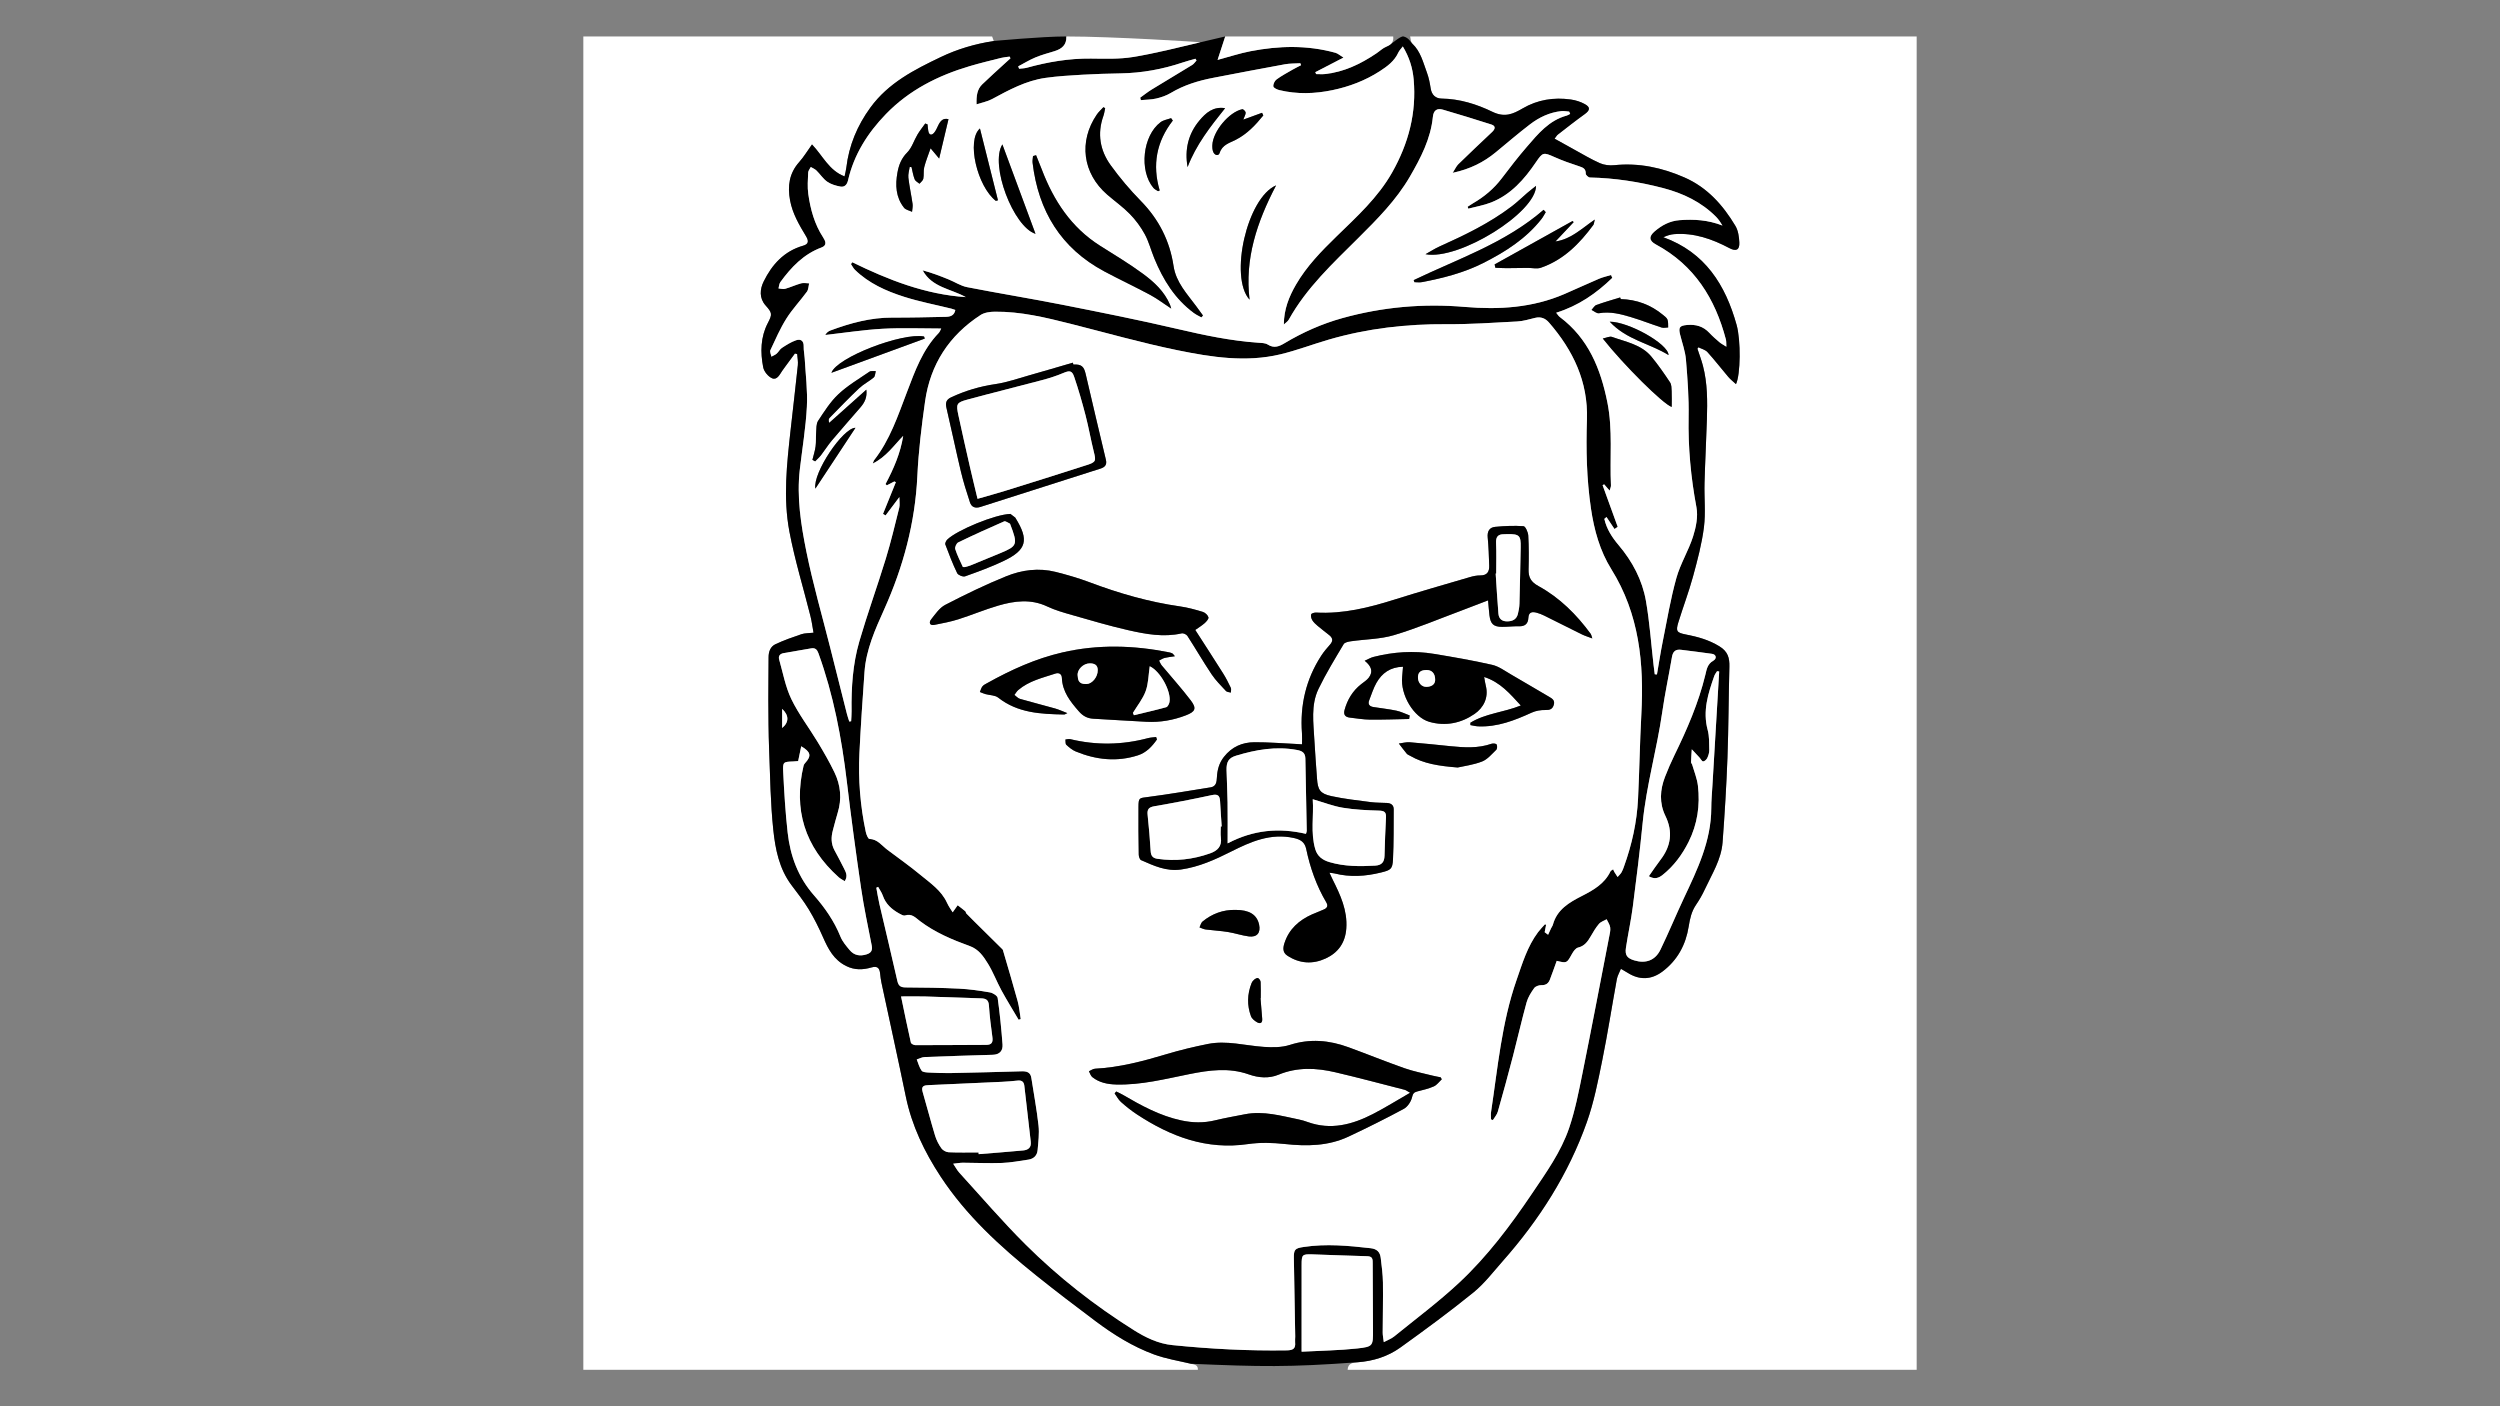 <?xml version="1.0" encoding="utf-8"?>
<!-- Generator: Adobe Illustrator 25.0.0, SVG Export Plug-In . SVG Version: 6.00 Build 0)  -->
<svg version="1.1" id="Слой_1" xmlns="http://www.w3.org/2000/svg" xmlns:xlink="http://www.w3.org/1999/xlink" x="0px" y="0px"
	 viewBox="0 0 1920 1080" style="enable-background:new 0 0 1920 1080;" xml:space="preserve">
<rect x="0" y="0" width="1920" height="1080" fill="#808080" stroke="none"/>
<style type="text/css">
	.st0{fill:#FFFFFF;}
</style>
<g>
	<path class="st0" d="M1082.975,28c129.675,0,259.35,0,389.025,0c0,341.333,0,682.667,0,1024
		c-145.676,0-291.352,0-437.028,0c0.228-5.157,4.22-5.518,7.855-5.792c11.899-0.896,23.06-4.419,32.629-11.291
		c19.024-13.662,37.932-27.546,56.113-42.294c8.431-6.839,15.192-15.787,22.456-24.004
		c28.02-31.692,50.534-66.882,64.685-106.836c5.409-15.272,8.559-31.423,11.799-47.365
		c4.209-20.712,7.423-41.624,11.23-62.421c0.478-2.613,1.953-5.043,3.122-7.945
		c2.214,1.299,3.654,2.081,5.031,2.961c9.223,5.89,18.335,5.567,26.987-0.959
		c11.454-8.641,17.825-20.577,20.024-34.477c0.959-6.062,2.189-11.63,5.684-16.745
		c2.527-3.699,4.781-7.645,6.669-11.707c5.453-11.733,12.682-22.95,13.677-36.219
		c1.619-21.586,2.945-43.207,3.745-64.837c0.862-23.306,0.861-46.643,1.492-69.96
		c0.184-6.788-1.111-11.706-7.655-15.723c-8.074-4.955-16.654-7.324-25.639-9.066
		c-7.095-1.376-8.026-2.426-5.915-9.316c3.607-11.773,8.021-23.314,11.259-35.181
		c3.41-12.497,6.785-25.142,8.408-37.946c1.411-11.133,0.139-22.583,0.442-33.883
		c0.438-16.319,1.34-32.626,1.833-48.944c0.418-13.836,0.5-27.692-3.068-41.228
		c-1.163-4.41-2.804-8.695-4.226-13.037c0.257-0.358,0.513-0.715,0.77-1.073
		c2.351,1.196,5.289,1.859,6.946,3.684c5.573,6.143,10.631,12.751,16.017,19.069c1.677,1.967,3.771,3.578,5.895,5.558
		c3.527-7.355,3.81-33.56,0.491-45.454c-8.567-30.708-24.142-55.738-56.301-67.37
		c2.962-1.311,5.606-2.169,8.301-2.377c15.339-1.183,29.185,3.713,42.47,10.745
		c5.116,2.708,7.874,1.421,7.61-4.314c-0.2-4.326-0.867-9.174-3.022-12.774
		c-9.537-15.927-21.585-29.494-39.074-37.165c-17.205-7.546-35.023-11.407-53.954-9.444
		c-3.619,0.375-7.754-0.098-11.047-1.55c-6.803-2.999-13.213-6.898-19.76-10.471
		c-4.912-2.68-9.786-5.43-15.032-8.347c1.111-1.417,1.667-2.502,2.539-3.178
		c6.798-5.271,13.55-10.613,20.537-15.625c4.148-2.976,4.615-5.285,0.184-7.732c-3.26-1.8-7.066-3.026-10.764-3.543
		c-13.067-1.828-25.548,0.116-37.097,6.878c-7.323,4.288-13.686,7.163-23.238,2.52
		c-11.905-5.786-25.062-9.924-38.902-10.109c-4.554-0.061-7.614-2.741-8.394-7.715
		c-0.643-4.103-1.43-8.271-2.873-12.141c-2.93-7.858-4.796-16.278-11.337-22.423
		C1083.384,32.32,1083.474,29.846,1082.975,28z"/>
	<path class="st0" d="M919.965,1052c-157.3,0-314.6,0-471.965,0c0-341.333,0-682.667,0-1024
		c104.666,0,209.31,0,313.955,0c0.417,1.159,0.835,2.318,1.26,3.495c-14.318,2.211-27.743,6.137-40.687,12.327
		c-20.392,9.752-40.248,19.85-54.055,38.797c-10.132,13.904-16.477,29.14-18.495,46.212
		c-0.256,2.168-0.862,4.295-1.347,6.644c-11.969-4.561-16.505-15.593-25.003-24.536
		c-3.553,4.946-6.314,9.585-9.844,13.538c-7.699,8.622-9.016,18.489-7.016,29.349
		c1.883,10.223,7.045,18.941,12.291,27.636c2.312,3.833,1.788,6.088-2.181,7.215
		c-14.716,4.182-24.025,14.571-30.41,27.595c-2.84,5.793-3.51,12.696,1.545,18.333
		c5.122,5.713,5.176,6.812,1.714,13.448c-5.65,10.831-5.837,22.509-3.568,34.084
		c0.631,3.219,3.84,7.119,6.845,8.385c3.731,1.572,5.771-2.786,7.709-5.684c0.741-1.107,1.546-2.172,2.335-3.246
		c2.486-3.383,4.979-6.76,7.469-10.14c0.579,0.165,1.159,0.33,1.738,0.495c0.188,2.843,0.789,5.729,0.497,8.521
		c-1.736,16.566-3.704,33.108-5.545,49.664c-2.896,26.044-5.836,52.277-0.924,78.201
		c4.143,21.864,10.749,43.259,16.16,64.888c1.021,4.08,1.547,8.284,2.351,12.706
		c-3.722,0.425-6.681,0.276-9.294,1.155c-6.728,2.264-13.46,4.649-19.881,7.648
		c-3.82,1.785-5.356,5.6-5.343,10.013c0.033,10.816-0.247,21.634-0.19,32.45
		c0.068,12.822,0.114,25.653,0.604,38.463c0.787,20.613,1.047,41.306,3.218,61.786
		c1.567,14.786,4.519,29.719,13.893,42.254c4.582,6.127,9.369,12.158,13.316,18.684
		c4.17,6.894,7.782,14.18,11.038,21.559c3.955,8.965,8.206,17.207,17.663,21.932
		c6.564,3.279,12.912,3.024,19.373,1.149c4.893-1.421,6.341,0.635,6.77,4.865c0.235,2.316,0.53,4.64,1.016,6.914
		c6.227,29.125,12.677,58.205,18.69,87.374c4.611,22.367,14.331,42.516,26.687,61.337
		c19.665,29.955,45.828,53.876,73.568,76.106c14.928,11.963,30.16,23.558,45.471,35.031
		c13.864,10.389,28.595,19.555,44.878,25.557c9.123,3.363,18.923,4.905,28.439,7.179
		C917.354,1048.014,920.179,1048.213,919.965,1052z"/>
	<path d="M914.707,1047.382c-9.516-2.274-19.316-3.816-28.439-7.179c-16.283-6.002-31.014-15.168-44.878-25.557
		c-15.31-11.473-30.542-23.068-45.471-35.031c-27.74-22.23-53.903-46.151-73.568-76.106
		c-12.355-18.821-22.076-38.971-26.687-61.337c-6.013-29.169-12.463-58.249-18.69-87.374
		c-0.486-2.274-0.781-4.598-1.016-6.914c-0.429-4.229-1.877-6.285-6.77-4.865
		c-6.46,1.876-12.809,2.131-19.373-1.149c-9.457-4.725-13.708-12.967-17.663-21.932
		c-3.256-7.379-6.868-14.665-11.038-21.559c-3.948-6.526-8.735-12.557-13.316-18.684
		c-9.374-12.535-12.326-27.468-13.893-42.254c-2.171-20.48-2.431-41.173-3.218-61.786
		c-0.489-12.81-0.536-25.641-0.604-38.463c-0.057-10.816,0.223-21.634,0.19-32.45
		c-0.013-4.413,1.522-8.228,5.343-10.013c6.421-2.999,13.152-5.384,19.881-7.648
		c2.613-0.879,5.573-0.731,9.294-1.155c-0.804-4.422-1.33-8.626-2.351-12.706
		c-5.411-21.629-12.017-43.024-16.16-64.888c-4.912-25.924-1.972-52.156,0.924-78.201
		c1.841-16.556,3.809-33.097,5.545-49.664c0.292-2.792-0.309-5.678-0.497-8.521
		c-0.579-0.165-1.159-0.33-1.738-0.495c-2.49,3.38-4.983,6.757-7.469,10.14c-0.789,1.074-1.594,2.139-2.335,3.246
		c-1.938,2.898-3.978,7.256-7.709,5.684c-3.005-1.266-6.214-5.166-6.845-8.385
		c-2.269-11.575-2.083-23.254,3.568-34.084c3.462-6.636,3.408-7.735-1.714-13.448
		c-5.055-5.637-4.385-12.539-1.545-18.333c6.385-13.024,15.694-23.413,30.41-27.595
		c3.969-1.128,4.493-3.383,2.181-7.215c-5.246-8.695-10.408-17.413-12.291-27.636
		c-2-10.86-0.684-20.727,7.016-29.349c3.53-3.953,6.291-8.593,9.844-13.538
		c8.498,8.943,13.034,19.975,25.003,24.536c0.486-2.349,1.091-4.476,1.347-6.644
		c2.019-17.072,8.364-32.308,18.495-46.212c13.807-18.946,33.663-29.045,54.055-38.797
		c12.944-6.19,26.369-10.116,40.687-12.327c0,0,36.743-3.495,55.744-3.495c0.314,6.462-3.473,9.577-9.099,11.299
		c-4.925,1.508-9.935,2.847-14.671,4.825c-4.558,1.903-8.813,4.53-13.202,6.839c0.229,0.612,0.457,1.225,0.686,1.837
		c1.989-0.246,4.046-0.248,5.956-0.777c16.1-4.458,32.392-7.221,49.191-7.051
		c10.792,0.109,21.777,0.537,32.346-1.191c17.337-2.835,34.422-7.237,51.547-11.261L940.966,28
		c-1.901,5.833-3.802,11.667-5.871,18.015c8.944-2.398,17.014-5.079,25.292-6.683
		c21.78-4.22,43.6-4.788,65.219,1.208c1.854,0.514,3.435,2.009,6.19,3.685
		c-8.009,4.146-14.837,7.681-21.665,11.216c0.226,0.487,0.452,0.975,0.678,1.462c2.274,0,4.57,0.209,6.817-0.034
		c14.604-1.577,27.382-7.763,39.383-15.841c2.611-1.757,4.965-4.115,7.814-5.247
		c3.822-1.517,10.453-8.338,13.12-7.783c4.111,1.111,5.439,4.32,6.626,5.435
		c6.541,6.145,8.407,14.565,11.337,22.423c1.443,3.871,2.23,8.039,2.873,12.141
		c0.78,4.974,3.841,7.654,8.394,7.715c13.84,0.185,26.997,4.323,38.902,10.109
		c9.552,4.643,15.915,1.768,23.238-2.52c11.549-6.762,24.03-8.706,37.097-6.878
		c3.698,0.517,7.504,1.743,10.764,3.543c4.431,2.446,3.964,4.756-0.184,7.732
		c-6.987,5.012-13.739,10.354-20.537,15.625c-0.872,0.676-1.428,1.761-2.539,3.178
		c5.246,2.916,10.12,5.666,15.032,8.347c6.547,3.573,12.957,7.471,19.76,10.471
		c3.293,1.452,7.427,1.925,11.047,1.55c18.931-1.963,36.749,1.898,53.954,9.444
		c17.489,7.67,29.537,21.238,39.074,37.165c2.156,3.6,2.823,8.447,3.022,12.774
		c0.264,5.736-2.494,7.022-7.61,4.314c-13.285-7.032-27.131-11.928-42.47-10.745
		c-2.695,0.208-5.339,1.066-8.301,2.377c32.159,11.632,47.734,36.663,56.301,67.37
		c3.318,11.894,3.036,38.099-0.491,45.454c-2.124-1.98-4.218-3.591-5.895-5.558
		c-5.386-6.318-10.444-12.926-16.017-19.069c-1.656-1.826-4.595-2.489-6.946-3.684
		c-0.257,0.358-0.513,0.715-0.77,1.073c1.422,4.342,3.063,8.626,4.226,13.037
		c3.569,13.536,3.486,27.392,3.068,41.228c-0.493,16.318-1.395,32.624-1.833,48.944
		c-0.303,11.3,0.969,22.75-0.442,33.883c-1.623,12.804-4.998,25.449-8.408,37.946
		c-3.238,11.867-7.652,23.408-11.259,35.181c-2.111,6.889-1.18,7.94,5.915,9.316
		c8.984,1.742,17.565,4.111,25.639,9.066c6.544,4.016,7.839,8.935,7.655,15.723
		c-0.631,23.317-0.629,46.654-1.492,69.96c-0.8,21.63-2.126,43.252-3.745,64.837
		c-0.995,13.27-8.224,24.486-13.677,36.219c-1.888,4.062-4.143,8.008-6.669,11.707
		c-3.495,5.116-4.725,10.683-5.684,16.745c-2.199,13.9-8.57,25.836-20.024,34.477
		c-8.651,6.527-17.764,6.849-26.987,0.959c-1.377-0.88-2.817-1.662-5.031-2.961
		c-1.169,2.903-2.644,5.333-3.122,7.945c-3.807,20.796-7.021,41.709-11.23,62.421
		c-3.24,15.942-6.39,32.093-11.799,47.365c-14.15,39.954-36.665,75.144-64.685,106.836
		c-7.264,8.216-14.025,17.165-22.456,24.004c-18.18,14.748-37.089,28.632-56.113,42.294
		c-9.57,6.872-20.731,10.395-32.629,11.291C989.333,1050.132,968.296,1049.668,914.707,1047.382z M1146.546,860.235
		c-0.482-0.175-0.964-0.35-1.446-0.525c0-1.909-0.246-3.856,0.037-5.723c5.155-34.053,8.143-68.52,19.602-101.367
		c4.446-12.744,8.267-25.741,16.522-36.743c1.619-2.159,3.563-4.074,5.358-6.101
		c0.256,0.2,0.512,0.4,0.769,0.601c-0.359,1.856-0.718,3.712-1.077,5.569c0.879,0.653,1.759,1.306,2.638,1.958
		c0.773-1.681,1.53-3.37,2.324-5.04c0.428-0.901,1.101-1.723,1.355-2.665
		c3.157-11.705,12.546-17.121,22.316-22.102c8.85-4.511,17.351-9.358,21.899-18.862
		c0.292-0.61,1.181-0.935,2.07-1.6c0.41,0.936,0.599,1.541,0.92,2.065c0.795,1.301,1.651,2.565,2.482,3.844
		c1.022-1.187,2.222-2.266,3.018-3.589c0.849-1.411,1.375-3.03,1.941-4.595
		c6.045-16.713,9.845-33.94,10.734-51.68c1.084-21.633,1.368-43.307,2.542-64.933
		c2.131-39.278-1.514-77.097-23.064-111.621c-8.775-14.058-13.203-30.093-15.634-46.614
		c-3.337-22.682-3.839-45.455-3.076-68.302c0.969-28.999-10.583-53.096-29.124-74.465
		c-2.87-3.307-6.294-4.67-10.698-3.606c-4.531,1.095-9.095,2.52-13.699,2.766
		c-18.107,0.969-36.24,2.213-54.355,2.092c-30.715-0.207-60.842,3.244-90.333,11.818
		c-12.459,3.622-24.641,8.32-37.236,11.331c-26.455,6.325-52.901,2.186-78.833-3.114
		c-27.711-5.663-54.987-13.457-82.439-20.378c-19.084-4.811-38.211-9.442-58.057-9.253
		c-3.681,0.035-7.958,0.622-10.925,2.548c-24.127,15.667-38.602,37.928-42.625,66.389
		c-2.68,18.959-5.016,38.05-5.917,57.158c-1.699,36.002-10.823,69.9-25.516,102.602
		c-6.886,15.326-13.844,30.782-15.071,47.894c-1.489,20.771-2.89,41.554-3.907,62.352
		c-0.997,20.389,0.636,40.641,4.894,60.63c0.418,1.962,1.748,5.276,2.753,5.314
		c6.303,0.235,9.488,5.097,13.766,8.318c8.509,6.406,17.252,12.532,25.436,19.33
		c7.602,6.314,16.098,11.899,20.429,21.45c1.303,2.874,3.238,5.462,4.338,7.279
		c1.191-1.685,2.512-3.556,3.834-5.427c1.954,1.52,3.946,2.994,5.834,4.591c0.458,0.388,0.434,1.315,0.866,1.77
		c1.94,2.044,3.955,4.018,5.96,5.999c7.269,7.179,14.551,14.345,21.8,21.544
		c0.321,0.319,0.392,0.911,0.532,1.389c3.718,12.779,7.564,25.523,11.069,38.36
		c1.221,4.471,1.596,9.174,2.357,13.771c-0.541,0.169-1.082,0.337-1.623,0.506
		c-4.418-7.512-9.03-14.919-13.197-22.568c-3.652-6.705-6.332-13.973-10.322-20.449
		c-3.424-5.557-7.107-11.09-14.05-13.59c-13.464-4.848-26.634-10.43-38.205-19.164
		c-3.303-2.493-6.234-6.06-11.402-4.308c-1.232,0.418-3.188-0.753-4.614-1.548
		c-5.667-3.159-10.293-7.256-12.501-13.689c-0.816-2.378-2.386-4.497-3.612-6.734
		c-0.46,0.23-0.92,0.459-1.38,0.689c0.793,4.218,1.435,8.471,2.405,12.648
		c4.56,19.622,9.32,39.198,13.734,58.852c0.875,3.894,2.525,5.027,6.402,5.045
		c13.662,0.065,27.334,0.256,40.977,0.929c7.96,0.393,15.916,1.538,23.776,2.906
		c2.227,0.388,5.66,2.534,5.902,4.246c1.671,11.842,2.839,23.768,3.747,35.699
		c0.365,4.801-2.193,7.812-7.466,7.965c-17.457,0.507-34.915,1.039-52.366,1.729
		c-2.041,0.081-4.041,1.202-6.061,1.841c1.189,2.918,1.952,6.146,3.749,8.622c0.883,1.216,3.67,1.335,5.622,1.437
		c5.488,0.288,10.995,0.51,16.487,0.402c18.161-0.357,36.321-0.833,54.478-1.357
		c3.891-0.112,6.979,0.489,7.681,5.088c1.86,12.184,4.175,24.317,5.513,36.557
		c0.678,6.198-0.157,12.603-0.703,18.879c-0.354,4.068-2.931,6.705-7.074,7.308
		c-6.744,0.982-13.493,2.31-20.274,2.557c-9.982,0.363-19.993-0.136-29.992-0.173
		c-2.055-0.008-4.112,0.401-7.505,0.758c2.005,2.967,3.114,5.135,4.697,6.869
		c16.833,18.445,33.101,37.466,50.783,55.063c25.213,25.092,53.181,47.006,83.347,65.927
		c9.001,5.646,18.597,10.333,29.577,11.445c29.21,2.959,58.464,4.494,87.834,4.039
		c4.727-0.073,6.859-1.312,6.367-6.151c-0.151-1.48,0.106-2.997,0.081-4.495
		c-0.33-19.987-0.64-39.974-1.04-59.959c-0.14-6.989,0.82-7.79,7.631-8.817
		c17.188-2.593,34.22-0.965,51.309,0.957c4.918,0.553,7.245,2.993,7.771,7.464
		c0.739,6.281,1.609,12.589,1.699,18.896c0.182,12.823-0.156,25.653-0.188,38.48
		c-0.005,2.069,0.464,4.139,0.846,7.3c3.222-1.734,5.902-2.685,7.981-4.374
		c16.787-13.644,34.214-26.62,49.984-41.363c21.606-20.199,39.351-43.853,55.873-68.379
		c10.809-16.045,22.217-31.895,28.486-50.299c4.594-13.487,7.346-27.66,10.183-41.676
		c7.07-34.928,13.729-69.939,20.521-104.923c0.474-2.443,1.178-5.001,0.872-7.39
		c-0.282-2.202-1.78-4.248-2.742-6.363c-2.005,1.156-4.49,1.902-5.909,3.56c-2.471,2.887-4.421,6.257-6.34,9.569
		c-2.304,3.977-4.693,7.431-9.713,8.617c-1.854,0.438-3.586,2.911-4.661,4.851
		c-4,7.219-3.889,7.281-11.707,5.341c-1.745,4.801-3.43,9.626-5.258,14.395
		c-1.116,2.913-3.07,4.375-6.518,4.278c-1.881-0.053-4.548,0.863-5.56,2.274
		c-2.398,3.343-4.745,7.044-5.824,10.955c-3.762,13.629-6.863,27.439-10.431,41.123
		c-3.735,14.325-7.631,28.61-11.68,42.849C1149.648,856.118,1147.828,858.101,1146.546,860.235z M1205.885,87.455
		c-0.263-0.582-0.526-1.164-0.789-1.746c-1.98-0.144-3.991-0.587-5.934-0.382
		c-9.042,0.952-17.044,4.761-24.122,10.171c-8.993,6.873-17.578,14.282-26.329,21.473
		c-9.259,7.609-19.626,12.886-33.048,15.755c1.923-3.004,2.797-5.133,4.309-6.607
		c8.583-8.369,17.294-16.608,26.02-24.829c2.425-2.285,2.806-4.562-0.596-5.661
		c-12.341-3.986-24.762-7.734-37.202-11.403c-4.649-1.371-7.251,0.582-7.745,5.531
		c-1.684,16.866-9.341,31.531-17.617,45.817c-10.457,18.051-25.078,32.729-39.75,47.318
		c-19.486,19.377-39.707,38.134-53.279,62.568c-0.827,1.489-2.52,2.497-3.811,3.729
		c0.018-11.513,3.938-21.312,9.297-30.57c8.184-14.14,19.479-25.702,31.085-37.001
		c15.63-15.215,31.875-29.875,42.805-49.222c12.543-22.204,18.808-45.754,16.512-71.389
		c-0.799-8.922-3.374-17.111-8.338-25.369c-1.381,1.853-2.727,3.139-3.443,4.712
		c-2.987,6.56-8.418,10.561-14.221,14.31c-11.216,7.246-23.55,11.908-36.469,14.587
		c-13.451,2.79-27.146,3.241-40.682-0.04c-1.76-0.426-4.469-1.715-4.618-2.877
		c-0.218-1.693,1.015-4.276,2.466-5.342c3.852-2.83,8.128-5.09,12.282-7.496c2.127-1.232,4.353-2.292,6.535-3.43
		c-0.178-0.502-0.356-1.004-0.533-1.506c-3.946,0.245-7.963,0.1-11.826,0.801
		c-18.342,3.33-36.647,6.868-54.956,10.378c-11.518,2.208-22.592,5.577-32.777,11.681
		c-3.374,2.022-7.311,3.354-11.165,4.258c-3.806,0.893-7.833,0.847-11.763,1.213
		c-0.176-0.623-0.353-1.245-0.529-1.868c2.923-2.091,5.734-4.363,8.789-6.24
		c10.359-6.366,20.828-12.553,31.186-18.92c1.31-0.805,2.214-2.271,3.305-3.431
		c-0.28-0.442-0.561-0.884-0.841-1.326c-3.278,0.959-6.594,1.806-9.828,2.897
		c-15.435,5.203-31.259,8.064-47.565,8.359c-9.83,0.178-19.666,0.454-29.479,1.027
		c-9.462,0.552-18.959,1.112-28.332,2.438c-14.955,2.116-28.025,9.28-41.12,16.333
		c-3.428,1.846-7.472,2.549-11.787,3.958c-0.211-6.672,0.499-11.594,4.373-15.343
		c5.49-5.312,11.197-10.4,16.818-15.576c1.615-1.487,3.251-2.95,4.878-4.424c-0.218-0.433-0.436-0.867-0.654-1.3
		c-2.204,0.328-4.454,0.475-6.605,1.016c-8.07,2.03-16.173,3.971-24.146,6.339
		c-24.309,7.218-46.434,18.372-64.302,36.832c-14.02,14.485-24.522,31.049-29.083,50.941
		c-0.77,3.358-2.738,5.288-5.91,4.676c-3.482-0.673-7.194-1.727-10.035-3.716
		c-3.19-2.234-5.422-5.796-8.265-8.582c-1.197-1.173-2.892-1.837-4.36-2.732
		c-0.707,1.423-1.964,2.823-2.023,4.272c-0.224,5.469-0.668,11.04,0.085,16.416
		c1.649,11.768,4.73,23.153,11.367,33.319c1.721,2.637,3.418,6.101-1.183,7.806
		c-13.756,5.098-23.29,15.149-31.623,26.608c-0.935,1.286-0.978,3.221-1.434,4.855
		c1.719,0.124,3.576,0.726,5.132,0.279c4.145-1.19,8.101-3.045,12.254-4.196c1.898-0.526,4.082-0.018,6.137,0.021
		c-0.53,2.155-0.48,4.732-1.69,6.39c-5.102,6.992-11.172,13.338-15.757,20.631
		c-4.816,7.659-8.459,16.075-12.307,24.304c-0.585,1.252,0.495,3.283,0.806,4.954
		c1.353-0.761,2.877-1.328,4.017-2.332c1.487-1.31,2.42-3.348,4.032-4.393c3.434-2.226,6.979-4.515,10.803-5.836
		c3.584-1.238,6.065,0.301,5.913,4.807c-0.1,2.959,0.602,5.936,0.766,8.915
		c0.684,12.436,2.333,24.93,1.686,37.302c-0.84,16.09-3.542,32.082-5.408,48.121
		c-2.48,21.316,0.83,42.342,4.994,62.991c4.998,24.782,12.087,49.143,18.271,73.686
		c4.307,17.095,8.605,34.192,12.937,51.281c0.488,1.927,1.173,3.804,1.767,5.704
		c0.479-0.08,0.957-0.16,1.436-0.24c0.118-2.57,0.369-5.142,0.333-7.71
		c-0.251-18.08,0.879-36.115,5.931-53.48c6.226-21.401,13.843-42.393,20.372-63.711
		c3.942-12.873,7.038-26.01,10.313-39.078c0.55-2.196,0.078-4.649,0.078-8.159
		c-4.098,5.45-7.34,9.762-10.582,14.075c-0.663-0.385-1.326-0.77-1.99-1.155
		c3.294-8.133,6.587-16.267,9.881-24.4c-0.401-0.173-0.802-0.346-1.203-0.519
		c-1.898,0.982-3.796,1.964-5.693,2.945c-0.348-0.311-0.697-0.623-1.045-0.934
		c6.185-11.669,11.456-23.654,13.572-37.017c-7.217,7.418-13.023,16.101-23.334,21.222
		c0.544-1.534,0.599-2.068,0.879-2.425c12.257-15.627,18.383-34.193,25.33-52.398
		c6.174-16.179,11.982-32.608,24.418-45.462c0.843-0.871,1.241-2.172,1.911-3.392c-15.297,0-30.184-0.647-44.989,0.182
		c-14.743,0.826-29.403,3.134-44.099,4.792c1.028-1.809,2.397-2.881,3.95-3.459
		c15.382-5.729,31.044-9.991,47.678-9.917c13.653,0.061,27.31-0.291,40.963-0.58
		c3.372-0.071,6.526-0.892,7.335-5.28c-1.2-0.401-2.099-0.772-3.033-1.002
		c-12.101-2.987-24.411-5.316-36.26-9.092c-13.83-4.407-27.131-10.327-37.799-20.718
		c-1.256-1.224-2.049-2.924-3.056-4.403c0.336-0.476,0.673-0.953,1.009-1.429
		c27.666,13.54,56.035,24.698,87.185,26.786c-11.337-6.426-25.911-7.311-33.152-20.579
		c6.878,1.814,13.447,4.335,19.962,6.988c4.764,1.94,9.28,4.966,14.214,5.933
		c24.357,4.773,48.877,8.72,73.226,13.533c29.564,5.843,59.134,11.751,88.474,18.605
		c20.32,4.747,40.615,9.045,61.455,10.512c2.627,0.185,5.68,0.124,7.737,1.433
		c4.846,3.083,8.691,1.474,12.929-1.063c13.933-8.339,28.729-14.911,44.343-19.245
		c30.789-8.546,62.136-11.345,94.06-8.594c26.156,2.254,52,0.687,76.561-9.929
		c8.869-3.833,17.628-7.919,26.517-11.705c2.95-1.256,6.147-1.934,9.231-2.877
		c0.314,0.739,0.627,1.478,0.941,2.217c-12.217,11.86-25.956,21.429-43.087,26.768
		c1.123,1.344,1.78,2.514,2.763,3.249c21.962,16.436,31.356,39.722,36.559,65.602
		c4.26,21.189,1.742,42.551,2.751,63.813c0.052,1.101-0.568,2.234-1.038,3.947c-1.791-2.067-2.986-3.446-4.181-4.825
		c-0.4,0.215-0.799,0.431-1.199,0.646c3.868,10.666,7.736,21.332,11.604,31.997
		c-0.822,0.556-1.645,1.111-2.467,1.667c-2.053-3.076-4.105-6.152-6.158-9.228c-0.55,0.482-1.099,0.964-1.649,1.446
		c1.723,7.681,5.889,14.149,10.932,20.099c10.674,12.593,18.245,26.918,21.054,43.075
		c2.816,16.196,3.947,32.685,5.827,49.045c0.273,2.38,0.605,4.754,0.909,7.131c0.564,0.039,1.128,0.078,1.692,0.117
		c1.469-8.442,2.755-16.921,4.446-25.318c3.28-16.288,6.015-32.746,10.467-48.718
		c3.057-10.969,9.349-21.007,12.821-31.899c2.259-7.087,3.934-15.315,2.598-22.416
		c-4.332-23.028-6.468-46.051-6.024-69.485c0.277-14.614-0.804-29.292-2.031-43.878
		c-0.551-6.544-2.927-12.939-4.521-19.39c-1.349-5.461-0.248-6.794,5.35-7.287
		c6.727-0.592,12.478,1.013,17.191,6.09c2.373,2.557,5.04,4.856,7.693,7.132
		c1.272,1.092,2.822,1.86,5.335,3.474c-0.158-2.724-0.008-4.176-0.354-5.496
		c-8.246-31.437-24.265-57.156-53.735-73.002c-5.273-2.836-5.655-6.092-1.024-10.069
		c5.514-4.734,11.701-8.071,19.255-8.627c10.863-0.799,21.527-0.262,32.848,4.13
		c-1.216-1.899-1.689-2.751-2.271-3.521c-0.803-1.062-1.615-2.133-2.547-3.077
		c-11.344-11.481-25.427-18.157-40.734-22.163c-18.412-4.819-37.172-7.709-56.271-8.126
		c-1.131-0.025-3.181-1.922-3.161-2.915c0.075-3.706-1.931-4.677-4.985-5.663
		c-6.478-2.092-12.927-4.387-19.14-7.155c-8.364-3.727-8.92-3.727-14.11,3.941
		c-8.902,13.153-19.189,24.916-34.388,30.94c-5.621,2.228-11.728,3.231-17.613,4.793
		c-0.151-0.508-0.302-1.017-0.454-1.525c1.367-0.879,2.702-1.815,4.108-2.628
		c8.603-4.979,16.051-11.21,22.093-19.201c6.228-8.236,12.567-16.416,19.311-24.229
		c8.582-9.944,17.014-20.267,30.586-23.931C1204.19,88.501,1205.015,87.895,1205.885,87.455z M1266.304,672.948
		c3.077-4.356,5.854-8.59,8.935-12.59c8.085-10.498,9.686-21.623,3.813-33.687
		c-4.844-9.951-4.189-20.058-0.309-30.077c2.164-5.587,4.551-11.107,7.18-16.491
		c9.737-19.939,18.556-40.219,23.795-61.878c1.005-4.153,1.539-8.196,6.01-10.745
		c3.033-1.729,2.339-4.839-0.84-5.323c-7.882-1.199-15.819-2.037-23.723-3.1
		c-4.356-0.586-6.381,1.29-7.107,5.567c-2.396,14.115-5.427,28.133-7.456,42.297
		c-4.081,28.498-12.196,56.257-15.032,84.988c-2.127,21.543-4.798,43.038-7.579,64.509
		c-1.368,10.562-3.694,20.996-5.279,31.534c-0.851,5.657,0.936,7.947,6.327,9.601
		c8.8,2.699,16.157,0.116,20.189-8.2c6.314-13.022,11.816-26.435,17.982-39.532
		c10.377-22.044,21.009-43.951,21.052-69.148c0.01-5.816,0.546-11.633,0.889-17.447
		c1.721-29.166,3.458-58.331,5.189-87.496c-0.542-0.091-1.084-0.182-1.627-0.273
		c-0.729,1.23-1.684,2.381-2.151,3.704c-4.737,13.42-9.012,26.813-5.07,41.429
		c1.319,4.892,1.118,10.241,1.232,15.389c0.046,2.064-0.658,4.279-1.545,6.18
		c-0.55,1.18-2.108,2.639-3.173,2.607c-0.962-0.029-1.847-1.933-2.805-2.974
		c-1.957-2.128-3.941-4.233-5.913-6.348c-0.204,3.307-0.457,6.612-0.568,9.923
		c-0.019,0.585,0.655,1.159,0.836,1.789c1.549,5.383,3.785,10.691,4.441,16.185
		c1.796,15.04-0.396,29.732-7.197,43.293c-4.861,9.691-11.297,18.483-19.952,25.33
		C1274.026,674.196,1270.928,675.633,1266.304,672.948z M612.984,584.497c-0.904,0.078-2.364,0.268-3.828,0.321
		c-7.497,0.274-8.046,0.289-7.675,7.905c0.761,15.613,1.7,31.247,3.438,46.775
		c1.999,17.868,8.075,34.294,20.179,48.072c8.398,9.56,15.582,19.859,20.381,31.8
		c1.512,3.761,4.376,7.073,7.017,10.264c3.454,4.173,7.976,4.946,13.121,3.288c3.549-1.143,4.56-3.16,3.85-6.794
		c-2.868-14.678-6.005-29.326-8.175-44.113c-3.986-27.17-7.658-54.394-10.912-81.661
		c-4.017-33.655-10.265-66.757-21.854-98.716c-1.008-2.781-2.461-4.224-5.493-3.697
		c-7.048,1.224-14.098,2.428-21.146,3.65c-2.786,0.483-4.295,2.149-3.5,4.926
		c2.921,10.202,4.803,20.938,9.355,30.374c5.602,11.615,13.632,22.042,20.329,33.153
		c4.545,7.541,8.967,15.2,12.787,23.123c4.788,9.93,5.803,20.396,2.466,31.125
		c-1.383,4.449-2.474,8.989-3.698,13.487c-1.403,5.157-1.389,10.206,1.166,15.055
		c2.402,4.559,4.91,9.066,7.178,13.691c1.479,3.016,3.517,6.124,0.753,10.223
		c-1.697-1.099-3.327-1.875-4.617-3.031c-26.157-23.449-34.92-52.184-26.948-85.704
		c0.178-0.749,0.695-1.486,1.228-2.07c4.906-5.383,4.441-8.379-3.042-12.804
		C614.532,577.054,613.799,580.58,612.984,584.497z M751.528,885.069c0.025,0.441,0.051,0.882,0.076,1.323
		c11.412-0.932,22.833-1.77,34.231-2.852c3.672-0.349,6.308-2.171,5.803-6.54
		c-1.663-14.382-3.307-28.766-4.953-43.15c-0.351-3.067-1.999-4.303-5.096-3.967
		c-3.968,0.43-7.952,0.766-11.938,0.954c-18.787,0.883-37.576,1.704-56.365,2.538
		c-3.301,0.147-6.064,0.522-4.715,5.15c3.257,11.179,6.178,22.457,9.555,33.599
		c1.045,3.449,2.774,6.833,4.861,9.769c1.124,1.581,3.636,2.948,5.583,3.036
		C736.209,885.273,743.873,885.069,751.528,885.069z M999.626,1038.095c14.731-0.793,28.877-0.949,42.871-2.49
		c12.097-1.332,12.02-2.027,11.961-14.221c-0.082-16.997-0.175-33.993-0.233-50.99
		c-0.01-2.948,0.218-5.534-4.185-5.626c-14.151-0.296-28.292-1.022-42.442-1.427
		c-7.447-0.213-7.945,0.345-7.958,7.802C999.601,992.918,999.626,1014.694,999.626,1038.095z M692.003,765.269
		c2.6,12.439,4.939,23.965,7.541,35.431c0.205,0.902,2.247,1.976,3.437,1.977
		c18.132,0.017,36.263-0.17,54.395-0.212c4.335-0.01,5.326-2.002,4.766-6.021
		c-1.123-8.068-2.119-16.173-2.658-24.296c-0.283-4.262-2.302-5.305-6.021-5.412
		c-14.29-0.412-28.574-1.026-42.864-1.438C704.659,765.126,698.711,765.269,692.003,765.269z M600.681,559.104
		c5.474-4.508,5.234-9.81,0-14.681C600.681,549.318,600.681,553.674,600.681,559.104z"/>
	<path class="st0" d="M1069.974,28c0.521,4.083-1.328,6.266-5.149,7.783c-2.85,1.131-5.203,3.489-7.814,5.247
		c-12.001,8.078-24.779,14.263-39.383,15.841c-2.247,0.243-4.544,0.034-6.817,0.034
		c-0.226-0.487-0.452-0.975-0.678-1.462c6.828-3.535,13.656-7.069,21.665-11.216
		c-2.755-1.676-4.336-3.171-6.19-3.685c-21.619-5.997-43.439-5.428-65.219-1.208
		c-8.279,1.604-16.349,4.284-25.292,6.683c2.069-6.348,3.97-12.182,5.871-18.015C983.969,28,1026.972,28,1069.974,28z
		"/>
	<path class="st0" d="M921.712,32.52c-17.125,4.023-34.21,8.425-51.547,11.261
		c-10.569,1.728-21.554,1.301-32.346,1.191c-16.799-0.17-33.091,2.593-49.191,7.051
		c-1.911,0.529-3.967,0.531-5.956,0.777c-0.229-0.612-0.457-1.225-0.686-1.837
		c4.388-2.309,8.644-4.936,13.202-6.839c4.737-1.978,9.747-3.317,14.671-4.825c5.626-1.723,9.413-4.837,9.099-11.299
		C853.961,28,922.76,32.274,921.712,32.52z"/>
	<path class="st0" d="M1146.546,860.235c1.282-2.135,3.102-4.117,3.759-6.43c4.05-14.239,7.946-28.524,11.68-42.849
		c3.568-13.685,6.669-27.494,10.431-41.123c1.08-3.911,3.426-7.612,5.824-10.955
		c1.012-1.411,3.679-2.327,5.56-2.274c3.447,0.098,5.402-1.365,6.518-4.278c1.828-4.77,3.513-9.594,5.254-14.397
		c7.822,1.942,7.711,1.88,11.711-5.339c1.075-1.94,2.808-4.414,4.661-4.851c5.02-1.186,7.408-4.639,9.713-8.617
		c1.919-3.312,3.869-6.683,6.34-9.569c1.419-1.658,3.904-2.403,5.909-3.56c0.962,2.115,2.46,4.161,2.742,6.363
		c0.306,2.389-0.398,4.947-0.872,7.39c-6.792,34.984-13.451,69.995-20.521,104.923
		c-2.837,14.016-5.588,28.189-10.183,41.676c-6.269,18.404-17.677,34.254-28.486,50.299
		c-16.522,24.526-34.267,48.18-55.873,68.379c-15.77,14.743-33.198,27.72-49.984,41.363
		c-2.079,1.69-4.759,2.64-7.981,4.374c-0.382-3.161-0.851-5.231-0.846-7.3c0.032-12.827,0.37-25.657,0.188-38.48
		c-0.089-6.307-0.96-12.614-1.699-18.896c-0.526-4.471-2.854-6.91-7.771-7.464
		c-17.088-1.922-34.121-3.55-51.309-0.957c-6.811,1.028-7.771,1.828-7.631,8.817
		c0.4,19.985,0.71,39.972,1.04,59.959c0.025,1.498-0.232,3.015-0.081,4.495
		c0.493,4.839-1.639,6.078-6.367,6.151c-29.37,0.455-58.624-1.08-87.834-4.039
		c-10.98-1.112-20.576-5.8-29.577-11.445c-30.166-18.922-58.133-40.836-83.347-65.927
		c-17.683-17.597-33.95-36.618-50.783-55.063c-1.583-1.735-2.692-3.902-4.697-6.869
		c3.393-0.357,5.45-0.766,7.505-0.758c9.999,0.037,20.011,0.536,29.992,0.173
		c6.781-0.246,13.53-1.575,20.274-2.557c4.143-0.603,6.719-3.24,7.074-7.308
		c0.547-6.277,1.381-12.681,0.703-18.879c-1.338-12.24-3.652-24.372-5.513-36.557
		c-0.702-4.598-3.79-5.2-7.681-5.088c-18.157,0.525-36.317,1-54.478,1.357c-5.492,0.108-10.998-0.113-16.487-0.402
		c-1.952-0.102-4.739-0.221-5.622-1.437c-1.798-2.476-2.56-5.704-3.749-8.622c2.019-0.639,4.019-1.76,6.061-1.841
		c17.451-0.69,34.908-1.222,52.366-1.729c5.274-0.153,7.832-3.164,7.466-7.965
		c-0.908-11.931-2.076-23.857-3.747-35.699c-0.242-1.712-3.675-3.858-5.902-4.246
		c-7.86-1.369-15.815-2.513-23.776-2.906c-13.642-0.673-27.315-0.864-40.977-0.929
		c-3.878-0.018-5.528-1.151-6.402-5.045c-4.414-19.654-9.174-39.23-13.734-58.852
		c-0.971-4.177-1.612-8.43-2.405-12.648c0.46-0.23,0.92-0.459,1.38-0.689c1.226,2.237,2.796,4.356,3.612,6.734
		c2.208,6.433,6.834,10.53,12.501,13.689c1.425,0.795,3.382,1.966,4.614,1.548
		c5.168-1.753,8.1,1.815,11.402,4.308c11.571,8.735,24.741,14.316,38.205,19.164
		c6.943,2.5,10.626,8.033,14.05,13.59c3.99,6.476,6.67,13.744,10.322,20.449
		c4.167,7.649,8.779,15.056,13.197,22.568c0.541-0.169,1.082-0.337,1.623-0.506
		c-0.761-4.597-1.137-9.299-2.357-13.771c-3.505-12.837-7.351-25.581-11.069-38.36
		c-0.139-0.479-0.21-1.07-0.532-1.389c-7.249-7.199-14.531-14.365-21.8-21.544
		c-2.006-1.981-4.02-3.954-5.96-5.999c-0.432-0.456-0.408-1.382-0.866-1.77c-1.888-1.598-3.88-3.072-5.834-4.591
		c-1.322,1.871-2.643,3.742-3.834,5.427c-1.1-1.818-3.035-4.405-4.338-7.279
		c-4.33-9.551-12.827-15.136-20.429-21.45c-8.184-6.798-16.927-12.924-25.436-19.33
		c-4.278-3.22-7.463-8.083-13.766-8.318c-1.005-0.037-2.336-3.352-2.753-5.314
		c-4.258-19.989-5.891-40.241-4.894-60.63c1.017-20.798,2.417-41.581,3.907-62.352
		c1.227-17.112,8.185-32.568,15.071-47.894c14.693-32.702,23.817-66.6,25.516-102.602
		c0.901-19.107,3.237-38.199,5.917-57.158c4.023-28.461,18.498-50.723,42.625-66.389
		c2.967-1.926,7.244-2.513,10.925-2.548c19.846-0.19,38.973,4.441,58.057,9.253
		c27.452,6.921,54.728,14.714,82.439,20.378c25.931,5.3,52.378,9.439,78.833,3.114
		c12.595-3.011,24.776-7.709,37.236-11.331c29.491-8.574,59.618-12.025,90.333-11.818
		c18.115,0.122,36.248-1.122,54.355-2.092c4.605-0.246,9.168-1.671,13.699-2.766
		c4.405-1.064,7.829,0.298,10.698,3.606c18.541,21.369,30.093,45.466,29.124,74.465
		c-0.763,22.847-0.261,45.62,3.076,68.302c2.43,16.52,6.859,32.555,15.634,46.614
		c21.549,34.524,25.195,72.343,23.064,111.621c-1.173,21.627-1.457,43.301-2.542,64.933
		c-0.889,17.74-4.689,34.967-10.734,51.68c-0.566,1.565-1.092,3.184-1.941,4.595
		c-0.796,1.323-1.996,2.402-3.018,3.589c-0.831-1.279-1.687-2.543-2.482-3.844c-0.321-0.524-0.51-1.129-0.92-2.065
		c-0.889,0.665-1.778,0.989-2.07,1.6c-4.549,9.504-13.05,14.351-21.899,18.862
		c-9.77,4.981-19.159,10.396-22.316,22.102c-0.254,0.941-0.927,1.763-1.355,2.665
		c-0.794,1.671-1.552,3.359-2.324,5.04c-0.879-0.653-1.759-1.306-2.638-1.958c0.359-1.856,0.718-3.712,1.077-5.569
		c-0.256-0.2-0.512-0.4-0.769-0.601c-1.794,2.027-3.738,3.942-5.358,6.101
		c-8.255,11.003-12.076,24-16.522,36.743c-11.458,32.847-14.447,67.314-19.602,101.367
		c-0.283,1.867-0.037,3.813-0.037,5.723C1145.582,859.885,1146.064,860.06,1146.546,860.235z M1222.895,490.312
		c-0.739-2.214-0.802-2.904-1.154-3.384c-10.948-14.957-23.933-27.9-40.213-36.816
		c-5.831-3.193-7.755-6.761-7.592-12.839c0.232-8.658,0.261-17.345-0.233-25.984
		c-0.147-2.567-2.196-7.074-3.619-7.174c-7.228-0.504-14.568-0.181-21.804,0.517
		c-4.482,0.433-6.194,3.533-5.72,8.268c0.712,7.118,0.89,14.294,1.151,21.451
		c0.171,4.66-1.526,7.646-6.909,7.582c-2.62-0.031-5.328,0.533-7.865,1.277
		c-19.323,5.668-38.691,11.201-57.892,17.259c-19.649,6.199-39.418,11.138-60.261,9.993
		c-1.309-0.072-3.549,0.565-3.811,1.373c-0.419,1.294,0.098,3.227,0.874,4.488
		c1.022,1.662,2.567,3.064,4.082,4.346c2.924,2.474,6.001,4.765,8.985,7.169c2.704,2.179,2.999,4.455,0.559,7.189
		c-2.434,2.728-4.824,5.557-6.806,8.617c-11.743,18.126-16.355,38.054-14.757,59.52
		c0.203,2.725,0.028,5.479,0.028,8.489c-1.895-0.12-3.031-0.21-4.169-0.263
		c-10.78-0.496-21.562-1.397-32.34-1.352c-9.353,0.039-17.361,3.486-23.458,11.27
		c-3.759,4.799-5.061,9.941-5.388,15.71c-0.19,3.351-0.446,6.969-4.826,7.668
		c-15.929,2.54-31.835,5.276-47.825,7.361c-7.168,0.934-7.527,0.42-7.582,7.838
		c-0.089,12.159,0.007,24.32,0.203,36.477c0.024,1.466,0.774,3.776,1.825,4.236
		c9.736,4.258,19.295,8.81,30.631,7.181c13.806-1.985,26.127-7.548,38.362-13.717
		c15.137-7.632,30.413-14.386,48.252-10.504c5.332,1.16,8.449,3.262,9.545,8.482
		c3.032,14.441,7.868,28.209,15.407,40.955c1.563,2.643,0.751,4.392-1.942,5.507
		c-2.925,1.211-5.876,2.366-8.77,3.648c-10.188,4.516-17.981,11.392-21.461,22.329
		c-1.109,3.486-1.396,7.028,2.213,9.41c9.408,6.209,19.514,6.825,29.513,2.196
		c9.543-4.419,15.041-11.999,15.825-23.011c0.986-13.865-4.534-25.687-10.45-37.508
		c-0.757-1.513-1.443-3.061-2.496-5.305c2.018,0.265,2.997,0.296,3.925,0.531
		c11.939,3.023,23.791,2.219,35.616-0.698c7.561-1.865,8.898-2.607,9.265-10.157
		c0.622-12.792,0.477-25.624,0.542-38.44c0.017-3.288-2.164-4.662-5.225-4.825
		c-4.16-0.221-8.36-0.125-12.477-0.666c-10.052-1.32-20.176-2.42-30.061-4.572
		c-8.814-1.919-10.551-4.827-11.132-13.551c-0.653-9.801-1.523-19.59-2.018-29.398
		c-0.671-13.281-2.853-26.937,3.17-39.434c5.693-11.811,12.597-23.052,19.305-34.344
		c0.829-1.395,3.671-1.947,5.674-2.233c11-1.575,22.441-1.563,32.955-4.697
		c17.502-5.216,34.423-12.384,51.573-18.773c6.637-2.472,13.23-5.061,20.709-7.928
		c0.405,4.371,0.652,7.951,1.084,11.509c0.805,6.634,3.12,8.808,9.689,8.834c4.327,0.017,8.662-0.56,12.981-0.439
		c4.603,0.13,6.979-2.005,7.192-6.353c0.234-4.75,2.984-5,6.488-4.043c1.916,0.523,3.803,1.262,5.585,2.144
		c9.696,4.795,19.336,9.703,29.041,14.478C1217.078,488.286,1219.448,488.991,1222.895,490.312z M857.266,838.259
		c-0.41,0.49-0.819,0.98-1.229,1.47c1.598,2.218,2.872,4.801,4.865,6.576c3.841,3.421,7.904,6.665,12.198,9.492
		c25.877,17.04,53.419,27.495,85.298,22.856c9.29-1.352,19.032-1.073,28.406-0.058
		c16.878,1.829,33.362,1.609,48.964-5.734c14.278-6.721,28.425-13.755,42.311-21.243
		c2.929-1.579,5.528-5.474,6.327-8.774c0.677-2.795,1.353-3.926,3.919-4.587
		c4.344-1.119,8.793-2.112,12.86-3.919c2.372-1.054,4.087-3.584,6.098-5.451
		c-0.29-0.506-0.581-1.013-0.871-1.52c-2.065-0.421-4.152-0.759-6.192-1.277
		c-7.205-1.83-14.566-3.235-21.555-5.692c-14.449-5.08-28.652-10.856-43.039-16.118
		c-14.774-5.403-29.584-6.769-45.032-1.782c-6.265,2.022-13.504,1.974-20.204,1.504
		c-14.242-0.999-28.365-5.113-42.729-2.235c-10.759,2.156-21.48,4.725-31.985,7.883
		c-17.908,5.382-35.878,10.137-54.668,11.116c-1.596,0.083-3.135,1.282-4.7,1.962
		c0.842,1.522,1.33,3.489,2.587,4.487c5.302,4.211,11.623,5.496,18.261,5.678
		c19.21,0.526,37.682-4.263,56.273-7.979c15.352-3.068,30.435-5.19,45.809,0.273
		c7.254,2.578,15.284,3.233,22.607,0.199c14.43-5.98,29.027-5.317,43.66-1.894
		c17.824,4.169,35.517,8.903,53.249,13.457c1.129,0.29,2.114,1.137,4.203,2.305
		c-10.165,5.845-19.167,11.494-28.585,16.331c-15.841,8.136-32.326,12.546-50.054,6.141
		c-2.189-0.791-4.438-1.491-6.716-1.952c-13.68-2.77-27.251-6.813-41.467-4.026
		c-7.683,1.506-15.409,2.844-23.012,4.688c-8.627,2.092-17.109,1.914-25.735,0.079
		c-16.412-3.491-30.845-11.387-45.106-19.739C860.669,839.833,858.94,839.093,857.266,838.259z M917.957,483.801
		c2.416-1.71,4.989-3.245,7.193-5.197c1.357-1.201,3.271-3.367,2.934-4.512c-0.501-1.705-2.547-3.619-4.327-4.161
		c-5.716-1.742-11.547-3.354-17.451-4.197c-23.865-3.407-46.82-10.006-69.336-18.486
		c-8.551-3.221-17.392-5.792-26.26-8.023c-12.88-3.24-25.819-1.55-37.79,3.287
		c-16.012,6.47-31.605,14.08-46.958,22.012c-4.418,2.283-7.668,7.145-10.91,11.255
		c-1.675,2.123-1.272,4.886,2.577,4.123c6.181-1.225,12.418-2.399,18.408-4.296
		c10.303-3.263,20.305-7.508,30.671-10.528c12.46-3.63,25.01-5.261,37.57,0.688
		c6.123,2.9,12.785,4.77,19.337,6.638c14.24,4.062,28.457,8.301,42.888,11.569
		c13.444,3.045,27.095,5.61,41.039,2.45c1.285-0.291,3.629,0.785,4.376,1.941
		c6.311,9.762,12.137,19.843,18.595,29.503c3.117,4.662,7.191,8.707,11.035,12.841
		c0.778,0.837,2.476,0.82,3.75,1.196c0.012-1.229,0.437-2.654-0.037-3.651c-1.785-3.751-3.659-7.491-5.869-11.004
		C932.49,506.281,925.42,495.418,917.957,483.801z M819.701,547.674c-3.7-1.417-6.489-2.733-9.416-3.56
		c-8.966-2.533-18.011-4.79-26.96-7.38c-1.579-0.457-2.842-2.001-4.252-3.043
		c0.978-1.265,1.773-2.744,2.964-3.76c8.248-7.044,18.633-9.367,28.564-12.649c2.78-0.919,4.819,0.473,4.923,3.297
		c0.395,10.623,6.441,18.155,12.996,25.693c3.126,3.594,6.531,5.437,11.094,5.698
		c13.635,0.778,27.265,1.665,40.903,2.368c10.457,0.539,20.59-1.233,30.345-5.011
		c7.181-2.781,8.324-5.25,3.66-11.396c-7.028-9.261-14.869-17.903-22.302-26.86
		c-0.892-1.075-1.392-2.476-2.073-3.726c1.403-0.7,2.739-1.659,4.223-2.04c2.341-0.602,4.781-0.816,7.958-1.318
		c-1.264-1.449-1.509-1.94-1.901-2.134c-0.737-0.363-1.54-0.643-2.347-0.805
		c-27.419-5.51-54.816-6.299-82.252,0.048c-20.492,4.74-39.369,13.335-57.622,23.506
		c-1.302,0.726-2.782,1.407-3.677,2.515c-0.967,1.195-1.343,2.867-1.977,4.331c1.416,0.546,2.799,1.208,4.254,1.614
		c3.287,0.918,7.348,0.775,9.798,2.707c15.087,11.897,32.833,12.635,50.755,12.976
		C817.771,548.751,818.188,548.381,819.701,547.674z M1129.257,555.064c0.007,0.605,0.013,1.21,0.02,1.815
		c1.974,0.332,3.94,0.874,5.925,0.961c14.787,0.652,28.042-4.567,41.169-10.563
		c3.156-1.442,6.969-2.057,10.458-1.985c3.366,0.07,5.417-0.572,6.448-3.884c1.054-3.386-0.959-4.765-3.458-6.211
		c-9.787-5.661-19.461-11.518-29.263-17.152c-4.739-2.724-9.407-6.262-14.562-7.44
		c-14.745-3.371-29.688-5.936-44.62-8.418c-15.649-2.601-31.224-1.564-46.582,2.345
		c-2.073,0.528-3.978,1.712-6.719,2.928c5.089,4.074,6.653,8.212,3.282,12.812
		c-1.525,2.082-3.919,3.553-6.004,5.193c-6.528,5.137-10.555,11.862-12.732,19.786
		c-0.969,3.528,0.45,5.463,4.014,5.861c5.129,0.573,10.259,1.498,15.396,1.552
		c10.063,0.105,20.131-0.289,30.197-0.476c0.137-0.904,0.274-1.809,0.41-2.713
		c-3.365-1.25-6.641-2.919-10.115-3.657c-5.849-1.243-11.829-1.861-17.743-2.811
		c-3.042-0.489-4.459-2.148-3.218-5.27c1.776-4.469,3.171-9.168,5.539-13.305
		c4.255-7.436,10.533-12.156,20.406-12.379c-0.243,2.953-0.399,5.361-0.645,7.759
		c-1.431,13.903,8.843,31.093,20.799,34.543c12.538,3.618,24.562,1.015,34.776-6.039
		c6.815-4.707,11.063-12.469,8.607-21.869c-0.477-1.826-0.703-3.717-1.222-6.547
		c12.508,4.087,19.76,12.806,28.168,21.929C1154.679,547.173,1140.766,547.913,1129.257,555.064z M824.354,279.951
		c-0.136-0.471-0.272-0.943-0.407-1.415c-11.129,3.235-22.239,6.54-33.394,9.682
		c-8.601,2.423-17.138,5.473-25.921,6.753c-12.027,1.752-23.367,5.101-34.294,10.243
		c-3.721,1.751-4.343,4.253-3.433,8.123c3.801,16.178,7.155,32.462,11.018,48.625
		c1.925,8.056,4.405,15.997,7.01,23.865c1.216,3.672,4.082,4.762,8.041,3.491
		c30.723-9.865,61.491-19.587,92.217-29.441c3.017-0.968,5.132-2.652,4.161-6.676
		c-5.304-21.996-10.42-44.038-15.58-66.068C832.392,281.238,830.44,279.715,824.354,279.951z M1119.483,589.437
		c4.674-1.075,12.034-1.983,18.729-4.596c4.181-1.632,7.487-5.704,10.889-8.988c0.783-0.755,0.896-3.1,0.295-4.096
		c-0.442-0.732-2.727-0.96-3.89-0.553c-10.375,3.631-20.961,2.924-31.587,1.863
		c-10.411-1.039-20.813-2.193-31.242-3.011c-2.742-0.215-5.567,0.626-8.354,0.982
		c2.007,2.609,3.953,5.268,6.059,7.794c0.603,0.723,1.663,1.07,2.523,1.573
		C1093.395,586.533,1105.002,588.267,1119.483,589.437z M776.014,394.698c-11.76,0.319-41.079,12.465-48.487,19.673
		c-0.92,0.895-1.86,2.842-1.495,3.817c2.779,7.431,5.628,14.864,9.081,21.993c0.735,1.517,4.467,3.014,6.077,2.441
		c10.014-3.571,20.06-7.228,29.638-11.811c17.686-8.463,19.567-16.054,9.126-32.887
		c-0.088-0.141-0.133-0.332-0.255-0.426C778.161,396.318,776.614,395.152,776.014,394.698z M888.533,567.926
		c-0.214-0.633-0.427-1.267-0.641-1.901c-2.106,0.281-4.273,0.337-6.31,0.879
		c-19.834,5.274-39.703,5.578-59.665,0.75c-1.135-0.274-2.444,0.172-3.672,0.283
		c0.191,1.385-0.123,3.313,0.669,4.05c2.165,2.013,4.585,4.04,7.279,5.149
		c15.572,6.41,31.57,8.191,47.834,2.92C880.398,577.992,884.808,573.234,888.533,567.926z M948.846,698.802
		c-9.546-0.198-17.963,2.948-25.282,8.927c-1.205,0.984-1.576,2.99-2.332,4.524
		c1.58,0.549,3.124,1.385,4.748,1.595c5.681,0.734,11.43,1.012,17.079,1.922c5.388,0.868,10.633,2.695,16.032,3.399
		c6.33,0.826,9.261-2.872,7.889-9.117C965.302,702.414,959.436,698.777,948.846,698.802z M968.077,766.614
		c0.057-0.014,0.115-0.029,0.172-0.043c0-4.144,0.136-8.297-0.092-12.429c-0.059-1.074-1.045-2.486-2.001-2.983
		c-0.623-0.324-2.111,0.536-2.935,1.205c-0.867,0.704-1.639,1.722-2.048,2.761
		c-3.287,8.356-3.531,16.881-0.444,25.278c0.706,1.919,2.833,3.646,4.728,4.713c2.395,1.349,4.202,0.556,3.916-2.716
		C968.911,777.141,968.505,771.876,968.077,766.614z"/>
	<path class="st0" d="M1205.885,87.455c-0.87,0.44-1.695,1.046-2.616,1.295c-13.572,3.664-22.003,13.987-30.586,23.931
		c-6.744,7.813-13.083,15.992-19.311,24.229c-6.042,7.991-13.49,14.222-22.093,19.201
		c-1.405,0.813-2.74,1.749-4.108,2.628c0.151,0.508,0.303,1.017,0.454,1.525
		c5.885-1.562,11.992-2.565,17.613-4.793c15.199-6.024,25.486-17.787,34.388-30.94
		c5.19-7.668,5.745-7.668,14.11-3.941c6.213,2.768,12.662,5.063,19.14,7.155
		c3.054,0.986,5.06,1.957,4.985,5.663c-0.02,0.993,2.03,2.89,3.161,2.915c19.099,0.417,37.86,3.307,56.271,8.126
		c15.307,4.007,29.39,10.682,40.734,22.163c0.933,0.944,1.745,2.015,2.547,3.077
		c0.582,0.77,1.056,1.622,2.271,3.521c-11.32-4.391-21.985-4.929-32.848-4.13
		c-7.553,0.555-13.741,3.892-19.255,8.627c-4.632,3.977-4.25,7.233,1.024,10.069
		c29.47,15.846,45.489,41.565,53.735,73.002c0.346,1.321,0.196,2.772,0.354,5.496
		c-2.512-1.614-4.062-2.382-5.335-3.474c-2.653-2.276-5.32-4.575-7.693-7.132
		c-4.713-5.077-10.464-6.682-17.191-6.09c-5.599,0.493-6.699,1.826-5.35,7.287
		c1.594,6.451,3.97,12.846,4.521,19.39c1.227,14.586,2.309,29.264,2.031,43.878
		c-0.444,23.434,1.692,46.457,6.024,69.485c1.336,7.101-0.34,15.329-2.598,22.416
		c-3.472,10.892-9.764,20.93-12.821,31.899c-4.452,15.972-7.187,32.43-10.467,48.718
		c-1.691,8.397-2.977,16.876-4.446,25.318c-0.564-0.039-1.128-0.078-1.692-0.117
		c-0.305-2.377-0.636-4.751-0.909-7.131c-1.88-16.36-3.011-32.849-5.827-49.045
		c-2.809-16.156-10.38-30.482-21.054-43.075c-5.043-5.949-9.209-12.417-10.932-20.099
		c0.55-0.482,1.099-0.964,1.649-1.446c2.053,3.076,4.105,6.152,6.158,9.228c0.822-0.556,1.645-1.111,2.467-1.667
		c-3.868-10.666-7.736-21.332-11.604-31.997c0.4-0.215,0.8-0.431,1.199-0.646
		c1.195,1.379,2.39,2.758,4.181,4.825c0.47-1.713,1.09-2.846,1.038-3.947
		c-1.009-21.262,1.509-42.624-2.751-63.813c-5.203-25.88-14.597-49.166-36.559-65.602
		c-0.982-0.735-1.639-1.905-2.763-3.249c17.131-5.339,30.87-14.908,43.087-26.768
		c-0.314-0.739-0.627-1.478-0.941-2.217c-3.084,0.942-6.281,1.62-9.231,2.877
		c-8.888,3.786-17.648,7.872-26.517,11.705c-24.561,10.616-50.404,12.183-76.561,9.929
		c-31.925-2.751-63.272,0.047-94.06,8.594c-15.613,4.334-30.409,10.906-44.343,19.245
		c-4.238,2.536-8.082,4.145-12.929,1.063c-2.057-1.308-5.11-1.248-7.737-1.433
		c-20.84-1.468-41.135-5.766-61.455-10.512c-29.34-6.854-58.91-12.762-88.474-18.605
		c-24.349-4.813-48.869-8.759-73.226-13.533c-4.935-0.967-9.45-3.993-14.214-5.933
		c-6.516-2.653-13.084-5.175-19.962-6.988c7.241,13.268,21.815,14.152,33.152,20.579
		c-31.15-2.088-59.519-13.246-87.185-26.786c-0.336,0.476-0.673,0.953-1.009,1.429c1.008,1.479,1.8,3.179,3.056,4.403
		c10.668,10.392,23.968,16.311,37.799,20.718c11.849,3.776,24.159,6.105,36.26,9.092
		c0.933,0.23,1.832,0.601,3.033,1.002c-0.809,4.388-3.963,5.209-7.335,5.28
		c-13.653,0.289-27.309,0.641-40.963,0.58c-16.634-0.074-32.296,4.188-47.678,9.917
		c-1.553,0.578-2.921,1.65-3.95,3.459c14.696-1.658,29.356-3.966,44.099-4.792
		c14.805-0.829,29.692-0.182,44.989-0.182c-0.67,1.22-1.068,2.521-1.911,3.392
		c-12.436,12.854-18.244,29.283-24.418,45.462c-6.947,18.204-13.072,36.771-25.33,52.398
		c-0.28,0.357-0.335,0.891-0.879,2.425c10.312-5.121,16.118-13.804,23.334-21.222
		c-2.116,13.363-7.387,25.348-13.572,37.017c0.348,0.311,0.697,0.623,1.045,0.934
		c1.898-0.982,3.796-1.964,5.693-2.945c0.401,0.173,0.802,0.346,1.203,0.519
		c-3.294,8.133-6.587,16.266-9.881,24.4c0.663,0.385,1.326,0.77,1.99,1.155
		c3.242-4.312,6.484-8.624,10.582-14.075c0,3.51,0.473,5.962-0.078,8.159
		c-3.275,13.069-6.371,26.205-10.313,39.078c-6.528,21.318-14.146,42.31-20.372,63.711
		c-5.052,17.365-6.181,35.401-5.931,53.48c0.036,2.568-0.215,5.14-0.333,7.71
		c-0.479,0.08-0.957,0.16-1.436,0.24c-0.594-1.9-1.279-3.777-1.767-5.704
		c-4.332-17.089-8.63-34.186-12.937-51.281c-6.184-24.543-13.273-48.904-18.271-73.686
		c-4.164-20.649-7.474-41.675-4.994-62.991c1.866-16.038,4.568-32.03,5.408-48.121
		c0.646-12.372-1.002-24.866-1.686-37.302c-0.164-2.979-0.866-5.956-0.766-8.915
		c0.152-4.507-2.329-6.045-5.913-4.807c-3.825,1.321-7.369,3.61-10.803,5.836
		c-1.612,1.045-2.546,3.083-4.032,4.393c-1.139,1.004-2.664,1.571-4.017,2.332
		c-0.31-1.671-1.391-3.702-0.806-4.954c3.848-8.229,7.491-16.645,12.307-24.304
		c4.586-7.293,10.655-13.638,15.757-20.631c1.21-1.658,1.161-4.236,1.69-6.39
		c-2.054-0.039-4.239-0.547-6.137-0.021c-4.153,1.151-8.109,3.006-12.254,4.196
		c-1.556,0.447-3.412-0.155-5.132-0.279c0.457-1.634,0.499-3.569,1.434-4.855
		c8.333-11.459,17.867-21.509,31.623-26.608c4.601-1.705,2.904-5.169,1.183-7.806
		c-6.637-10.165-9.718-21.55-11.367-33.319c-0.753-5.376-0.309-10.947-0.085-16.416
		c0.059-1.449,1.316-2.85,2.023-4.272c1.469,0.895,3.164,1.559,4.36,2.732c2.843,2.786,5.075,6.348,8.265,8.582
		c2.841,1.989,6.554,3.044,10.035,3.716c3.172,0.613,5.14-1.318,5.91-4.676
		c4.561-19.891,15.063-36.456,29.083-50.941c17.867-18.46,39.992-29.614,64.302-36.832
		c7.974-2.368,16.076-4.309,24.146-6.339c2.151-0.541,4.4-0.688,6.605-1.016c0.218,0.433,0.436,0.867,0.654,1.3
		c-1.627,1.474-3.263,2.937-4.878,4.424c-5.621,5.177-11.328,10.264-16.818,15.576
		c-3.874,3.749-4.585,8.67-4.373,15.343c4.314-1.409,8.358-2.112,11.787-3.958
		c13.095-7.053,26.166-14.217,41.12-16.333c9.373-1.326,18.87-1.886,28.332-2.438
		c9.813-0.573,19.649-0.849,29.479-1.027c16.307-0.295,32.13-3.156,47.565-8.359
		c3.234-1.09,6.55-1.937,9.828-2.897c0.28,0.442,0.561,0.884,0.841,1.326c-1.092,1.16-1.996,2.626-3.305,3.431
		c-10.358,6.367-20.827,12.554-31.186,18.92c-3.054,1.877-5.866,4.149-8.789,6.24
		c0.176,0.623,0.353,1.245,0.529,1.868c3.93-0.366,7.957-0.32,11.763-1.213c3.854-0.904,7.79-2.236,11.165-4.258
		c10.185-6.103,21.259-9.472,32.777-11.681c18.309-3.51,36.614-7.048,54.956-10.378
		c3.863-0.701,7.88-0.556,11.826-0.801c0.178,0.502,0.356,1.004,0.533,1.506c-2.182,1.138-4.408,2.198-6.535,3.43
		c-4.154,2.406-8.431,4.667-12.282,7.496c-1.451,1.066-2.683,3.65-2.466,5.342
		c0.149,1.162,2.858,2.45,4.618,2.877c13.535,3.281,27.231,2.83,40.682,0.04
		c12.919-2.679,25.253-7.341,36.469-14.587c5.803-3.749,11.234-7.75,14.221-14.31
		c0.716-1.573,2.062-2.859,3.443-4.712c4.963,8.258,7.538,16.448,8.338,25.369
		c2.296,25.636-3.969,49.185-16.512,71.389c-10.929,19.347-27.175,34.007-42.805,49.222
		c-11.607,11.299-22.902,22.861-31.085,37.001c-5.358,9.258-9.279,19.057-9.297,30.57
		c1.29-1.232,2.984-2.24,3.811-3.729c13.572-24.434,33.793-43.191,53.279-62.568
		c14.672-14.59,29.293-29.267,39.75-47.318c8.276-14.286,15.933-28.951,17.617-45.817
		c0.494-4.949,3.096-6.902,7.745-5.531c12.441,3.669,24.861,7.416,37.202,11.403
		c3.402,1.099,3.022,3.376,0.596,5.661c-8.726,8.221-17.436,16.46-26.02,24.829
		c-1.512,1.474-2.387,3.603-4.309,6.607c13.422-2.869,23.789-8.146,33.048-15.755
		c8.75-7.191,17.335-14.6,26.329-21.473c7.079-5.41,15.08-9.219,24.122-10.171
		c1.943-0.205,3.954,0.238,5.934,0.382C1205.359,86.291,1205.622,86.873,1205.885,87.455z M922.66,243.657
		c0.399-0.463,0.798-0.926,1.197-1.389c-1.725-2.363-3.443-4.731-5.176-7.088
		c-7.054-9.59-15.502-18.272-17.398-30.907c-2.899-19.325-11.329-35.863-25.133-49.945
		c-8.351-8.519-16.142-17.737-23.129-27.404c-8.228-11.383-10.479-24.265-5.607-37.921
		c0.675-1.891,0.912-3.938,1.351-5.913c-0.449-0.259-0.897-0.518-1.346-0.778c-1.699,1.875-3.646,3.581-5.058,5.651
		c-14.098,20.661-10.9,45.158,8.003,61.529c5.787,5.012,12.118,9.472,17.43,14.932
		c4.444,4.568,8.382,9.893,11.416,15.494c3.143,5.802,4.8,12.393,7.331,18.546
		c6.741,16.386,15.807,31.132,30.362,41.852C918.679,241.625,920.734,242.553,922.66,243.657z M795.707,119.194
		c-0.785,0.223-1.57,0.446-2.355,0.669c-0.121,1.734-0.525,3.502-0.322,5.197
		c4.443,37.022,21.757,65.61,55.183,83.426c11.61,6.188,23.541,11.774,35.133,17.995
		c5.324,2.857,10.181,6.584,16.176,10.525c-0.557-1.747-0.698-2.347-0.934-2.908
		c-4.304-10.226-12.256-17.526-20.799-23.823c-10.568-7.79-21.905-14.55-33.016-21.589
		c-22.11-14.007-35.543-34.58-44.661-58.483C798.703,126.511,797.178,122.862,795.707,119.194z M698.64,128.21
		c0.466,0.038,0.933,0.075,1.399,0.113c0.769,3.156,1.259,6.421,2.431,9.419c0.543,1.388,2.416,2.255,3.687,3.359
		c1.024-1.269,2.66-2.415,2.946-3.833c0.586-2.903-0.015-6.069,0.711-8.914c1.199-4.697,3.062-9.226,4.867-14.472
		c2.64,3.156,4.233,5.061,6.582,7.869c2.575-10.854,4.839-20.396,7.168-30.213
		c-4.128-1.069-6.126,1.286-7.727,4.458c-1.039,2.059-1.864,4.352-3.364,6.021
		c-2.005,2.232-3.86,1.699-4.415-1.444c-0.294-1.663-0.382-3.362-0.563-5.045
		c-0.594-0.229-1.188-0.457-1.783-0.686c-2.008,2.841-4.208,5.567-5.981,8.548
		c-2.707,4.55-4.278,10.114-7.869,13.713c-4.483,4.494-6.423,9.64-7.465,15.34
		c-1.755,9.594-1.355,19.042,5.028,27.085c1.304,1.644,4.075,2.124,6.169,3.141
		c0.157-2.018,0.684-4.088,0.404-6.043c-0.965-6.742-2.439-13.416-3.236-20.172
		C697.315,133.784,698.265,130.963,698.64,128.21z M1147.862,203.079c0.199,0.856,0.397,1.712,0.596,2.567
		c2.884,0.105,5.768,0.298,8.652,0.295c5.402-0.005,10.804-0.145,16.206-0.189
		c3.359-0.028,7.027,0.91,10.028-0.121c17.387-5.976,29.689-18.44,40.311-32.838
		c0.545-0.738,0.538-1.883,1.136-4.169c-10.238,7.054-18.347,15.142-30.213,16.833
		c4.664-4.952,9.327-9.903,13.991-14.854c-0.285-0.286-0.571-0.573-0.857-0.859
		C1187.762,180.856,1167.812,191.967,1147.862,203.079z M1283.874,312.541c0-4.324,0.133-8.252-0.051-12.166
		c-0.106-2.27-0.063-4.952-1.221-6.696c-4.485-6.751-9.108-13.462-14.27-19.7
		c-7.775-9.395-19.611-11.369-30.303-15.229c-1.822-0.658-4.375,0.706-7.088,1.232
		C1247.016,280.316,1277.116,310.201,1283.874,312.541z M623.93,353.164c0.698,0.38,1.397,0.76,2.095,1.139
		c1.502-1.553,3.161-2.983,4.472-4.683c2.834-3.674,5.277-7.663,8.258-11.206
		c7.282-8.655,14.791-17.118,22.181-25.682c3.187-3.692,5.122-7.781,4.409-13.473
		c-9.994,8.941-19.259,17.23-28.524,25.518c-0.589-1.797-0.482-3.048,0.196-3.742
		c7.527-7.696,14.985-15.473,22.808-22.861c3.355-3.168,7.679-5.29,11.218-8.294
		c1.1-0.934,1.066-3.205,1.551-4.864c-1.64,0.117-3.682-0.355-4.854,0.445
		c-8.11,5.536-16.722,10.609-23.819,17.273c-6.183,5.805-10.883,13.307-15.616,20.471
		c-1.53,2.315-1.253,5.921-1.5,8.961c-0.288,3.54,0.046,7.146-0.426,10.652
		C625.908,346.314,624.773,349.719,623.93,353.164z M1085.722,215.132c0.199,0.528,0.397,1.055,0.596,1.583
		c1.931,0,3.921,0.308,5.783-0.048c16.236-3.103,32.233-7.196,47.044-14.68
		c16.867-8.523,32.724-18.584,44.652-33.721c1.29-1.637,2.234-3.545,3.339-5.327
		c-0.553-0.604-1.105-1.207-1.658-1.81C1156.228,186.601,1119.836,198.739,1085.722,215.132z M1094.787,195.228
		c25.674,4.875,84.984-31.973,84.893-52.495c-2.55,2.05-4.741,3.722-6.832,5.51
		c-3.918,3.351-7.603,7-11.694,10.12c-17.07,13.02-36.272,22.24-55.737,30.99
		C1102.053,190.864,1098.934,192.916,1094.787,195.228z M1244.739,229.701c-0.155-0.419-0.311-0.839-0.466-1.258
		c-6.089,1.889-12.237,3.614-18.226,5.782c-1.504,0.544-2.495,2.506-3.722,3.817c1.901,0.896,3.984,2.816,5.672,2.516
		c8.566-1.522,16.611,0.6,24.57,2.981c7.95,2.379,15.688,5.458,23.588,8.016c1.5,0.486,3.325-0.031,5-0.085
		c-0.128-2,0.149-4.148-0.512-5.953c-0.522-1.425-2.103-2.542-3.376-3.6
		C1267.836,234.075,1256.967,230.048,1244.739,229.701z M970.224,88.629c-0.325-0.665-0.651-1.33-0.976-1.995
		c-4.443,1.617-8.886,3.235-14.421,5.25c0.931-2.545,1.929-4.036,1.836-5.456
		c-0.062-0.948-1.863-2.698-2.567-2.552c-10.238,2.128-22.678,17.158-23.012,27.641
		c-0.057,1.789,0.031,3.782,0.761,5.351c1.149,2.469,3.99,3.203,4.867,0.51
		c2.036-6.25,7.498-7.547,12.273-9.979C957.74,102.941,964.23,96.057,970.224,88.629z M959.677,230.164
		c-3.814-31.287,5.581-59.567,20.369-87.803C957.663,151.899,943.94,212.881,959.677,230.164z M769.822,110.892
		c-9.796,15.704,8.434,63.3,25.448,68.703C786.865,156.904,778.433,134.142,769.822,110.892z M900.728,92.581
		c-0.443-0.611-0.886-1.221-1.329-1.832c-2.712,0.999-5.852,1.429-8.067,3.091
		c-13.769,10.324-16.615,37.321-5.481,50.502c0.9,1.066,2.35,1.668,3.545,2.486
		c0.414-0.18,0.829-0.36,1.243-0.54C884.832,126.628,888.156,108.718,900.728,92.581z M710.217,260.032
		c-0.184-0.533-0.368-1.067-0.552-1.6c-16.599-3.231-67.084,16.064-71.141,27.879
		C662.759,277.427,686.488,268.729,710.217,260.032z M764.809,154.268c0.541-0.151,1.082-0.302,1.623-0.454
		c-4.56-18.176-9.121-36.353-13.836-55.149C742.005,107.887,750.584,143.219,764.809,154.268z M912.065,128.325
		c6.469-17.095,17.541-31.17,28.826-45.245c-9.2-1.456-14.883,3.678-19.747,9.498
		C912.546,102.867,909.714,114.914,912.065,128.325z M1281.443,272.704c-0.135-8.548-30.532-25.61-45.17-25.646
		C1249.182,261.041,1267.083,263.739,1281.443,272.704z M626.198,375.266c10.532-15.976,20.664-31.345,30.791-46.708
		C647.509,328.453,624.118,363.085,626.198,375.266z"/>
	<path class="st0" d="M1266.304,672.948c4.624,2.685,7.722,1.247,10.544-0.985
		c8.654-6.847,15.091-15.639,19.952-25.33c6.802-13.561,8.993-28.253,7.197-43.293
		c-0.656-5.494-2.891-10.802-4.441-16.185c-0.181-0.629-0.855-1.204-0.836-1.789
		c0.111-3.31,0.363-6.616,0.568-9.923c1.973,2.115,3.956,4.219,5.913,6.348c0.958,1.041,1.842,2.945,2.805,2.974
		c1.065,0.032,2.622-1.427,3.173-2.607c0.887-1.901,1.591-4.116,1.545-6.18
		c-0.114-5.148,0.088-10.497-1.232-15.389c-3.942-14.617,0.333-28.009,5.07-41.429
		c0.467-1.323,1.422-2.473,2.151-3.704c0.542,0.091,1.084,0.182,1.627,0.273
		c-1.731,29.165-3.469,58.33-5.189,87.496c-0.343,5.814-0.88,11.631-0.889,17.447
		c-0.042,25.197-10.675,47.104-21.052,69.148c-6.165,13.097-11.667,26.511-17.982,39.532
		c-4.032,8.316-11.389,10.899-20.189,8.2c-5.391-1.654-7.178-3.944-6.327-9.601
		c1.585-10.538,3.911-20.972,5.279-31.534c2.781-21.471,5.453-42.966,7.579-64.509
		c2.836-28.731,10.951-56.49,15.032-84.988c2.028-14.164,5.059-28.182,7.456-42.297
		c0.726-4.276,2.751-6.153,7.107-5.567c7.904,1.063,15.841,1.901,23.723,3.1
		c3.179,0.484,3.873,3.594,0.84,5.323c-4.471,2.549-5.005,6.591-6.01,10.745
		c-5.239,21.659-14.058,41.939-23.795,61.878c-2.629,5.383-5.016,10.904-7.18,16.491
		c-3.88,10.019-4.535,20.126,0.309,30.077c5.873,12.065,4.273,23.189-3.813,33.687
		C1272.158,664.358,1269.381,668.592,1266.304,672.948z"/>
	<path class="st0" d="M612.984,584.497c0.815-3.917,1.548-7.443,2.362-11.359c7.483,4.425,7.948,7.421,3.042,12.804
		c-0.532,0.584-1.05,1.321-1.228,2.07c-7.973,33.52,0.79,62.255,26.948,85.704
		c1.289,1.156,2.919,1.932,4.617,3.031c2.764-4.099,0.726-7.207-0.753-10.223
		c-2.269-4.625-4.776-9.132-7.178-13.691c-2.555-4.85-2.57-9.898-1.166-15.055
		c1.224-4.498,2.315-9.038,3.698-13.487c3.337-10.729,2.321-21.195-2.466-31.125
		c-3.82-7.923-8.242-15.582-12.787-23.123c-6.697-11.111-14.727-21.538-20.329-33.153
		c-4.551-9.437-6.434-20.173-9.355-30.374c-0.795-2.777,0.713-4.443,3.5-4.926
		c7.048-1.222,14.099-2.425,21.146-3.65c3.032-0.527,4.485,0.916,5.493,3.697
		c11.588,31.959,17.837,65.061,21.854,98.716c3.254,27.267,6.926,54.491,10.912,81.661
		c2.17,14.787,5.307,29.435,8.175,44.113c0.71,3.634-0.302,5.651-3.85,6.794
		c-5.145,1.658-9.667,0.885-13.121-3.288c-2.641-3.191-5.505-6.502-7.017-10.264
		c-4.799-11.941-11.982-22.239-20.381-31.8c-12.104-13.778-18.18-30.204-20.179-48.072
		c-1.737-15.528-2.677-31.162-3.438-46.775c-0.371-7.616,0.178-7.631,7.675-7.905
		C610.621,584.764,612.081,584.575,612.984,584.497z"/>
	<path class="st0" d="M751.528,885.069c-7.655,0-15.319,0.203-22.959-0.141c-1.947-0.088-4.459-1.454-5.583-3.036
		c-2.088-2.936-3.816-6.319-4.861-9.769c-3.376-11.141-6.297-22.42-9.555-33.599
		c-1.349-4.628,1.414-5.003,4.715-5.15c18.789-0.834,37.578-1.656,56.365-2.538
		c3.986-0.187,7.971-0.523,11.938-0.954c3.096-0.336,4.745,0.899,5.096,3.967
		c1.646,14.384,3.29,28.768,4.953,43.15c0.505,4.37-2.13,6.192-5.803,6.54
		c-11.398,1.082-22.819,1.919-34.231,2.852C751.579,885.952,751.554,885.51,751.528,885.069z"/>
	<path class="st0" d="M999.626,1038.095c0-23.401-0.025-45.177,0.014-66.952c0.013-7.456,0.511-8.015,7.958-7.802
		c14.15,0.405,28.291,1.131,42.442,1.427c4.403,0.092,4.175,2.678,4.185,5.626
		c0.058,16.997,0.151,33.994,0.233,50.99c0.059,12.194,0.136,12.889-11.961,14.221
		C1028.503,1037.146,1014.357,1037.303,999.626,1038.095z"/>
	<path class="st0" d="M692.003,765.269c6.708,0,12.657-0.143,18.596,0.029c14.29,0.413,28.574,1.027,42.864,1.438
		c3.719,0.107,5.739,1.15,6.021,5.412c0.539,8.123,1.535,16.228,2.658,24.296c0.559,4.019-0.431,6.011-4.766,6.021
		c-18.132,0.043-36.264,0.23-54.395,0.212c-1.189-0.001-3.232-1.075-3.437-1.977
		C696.942,789.234,694.603,777.708,692.003,765.269z"/>
	<path class="st0" d="M600.681,559.104c0-5.431,0-9.787,0-14.681C605.916,549.294,606.155,554.597,600.681,559.104z"/>
	<path d="M1222.895,490.312c-3.447-1.321-5.817-2.026-8.005-3.103c-9.705-4.776-19.345-9.684-29.041-14.478
		c-1.782-0.881-3.669-1.621-5.585-2.144c-3.504-0.956-6.254-0.707-6.488,4.043
		c-0.214,4.348-2.59,6.482-7.192,6.353c-4.319-0.122-8.654,0.456-12.981,0.439
		c-6.569-0.026-8.883-2.201-9.689-8.834c-0.432-3.558-0.679-7.138-1.084-11.509
		c-7.479,2.868-14.073,5.456-20.709,7.928c-17.15,6.389-34.072,13.556-51.573,18.773
		c-10.514,3.134-21.956,3.122-32.955,4.697c-2.003,0.287-4.846,0.838-5.674,2.233
		c-6.708,11.292-13.611,22.533-19.305,34.344c-6.023,12.496-3.841,26.152-3.17,39.434
		c0.495,9.808,1.366,19.597,2.018,29.398c0.581,8.724,2.318,11.633,11.132,13.551
		c9.886,2.152,20.01,3.252,30.061,4.572c4.117,0.541,8.316,0.445,12.477,0.666
		c3.061,0.163,5.242,1.537,5.225,4.825c-0.065,12.816,0.08,25.648-0.542,38.44
		c-0.367,7.55-1.704,8.292-9.265,10.157c-11.825,2.917-23.677,3.721-35.616,0.698
		c-0.928-0.235-1.907-0.266-3.925-0.531c1.053,2.244,1.739,3.792,2.496,5.305
		c5.916,11.821,11.436,23.643,10.45,37.508c-0.784,11.012-6.282,18.593-15.825,23.011
		c-9.999,4.63-20.105,4.013-29.513-2.196c-3.609-2.382-3.322-5.923-2.213-9.41
		c3.479-10.937,11.273-17.813,21.461-22.329c2.894-1.283,5.844-2.437,8.77-3.648
		c2.694-1.115,3.506-2.864,1.942-5.507c-7.539-12.746-12.375-26.514-15.407-40.955
		c-1.096-5.22-4.212-7.322-9.545-8.482c-17.839-3.882-33.114,2.872-48.252,10.504
		c-12.236,6.169-24.556,11.732-38.362,13.717c-11.336,1.63-20.895-2.923-30.631-7.181
		c-1.052-0.46-1.802-2.77-1.825-4.236c-0.196-12.157-0.293-24.319-0.203-36.477
		c0.054-7.417,0.413-6.903,7.582-7.838c15.99-2.085,31.896-4.821,47.825-7.361
		c4.38-0.698,4.637-4.317,4.826-7.668c0.327-5.769,1.629-10.911,5.388-15.71
		c6.097-7.784,14.105-11.231,23.458-11.27c10.778-0.045,21.56,0.856,32.34,1.352
		c1.138,0.052,2.274,0.142,4.169,0.263c0-3.011,0.175-5.764-0.028-8.489c-1.598-21.466,3.014-41.394,14.757-59.52
		c1.983-3.061,4.372-5.889,6.806-8.617c2.44-2.734,2.145-5.011-0.559-7.189c-2.984-2.404-6.061-4.695-8.985-7.169
		c-1.516-1.282-3.061-2.685-4.082-4.346c-0.775-1.261-1.293-3.194-0.874-4.488
		c0.262-0.808,2.502-1.445,3.811-1.373c20.843,1.145,40.612-3.794,60.261-9.993
		c19.201-6.058,38.569-11.591,57.892-17.259c2.537-0.744,5.244-1.308,7.865-1.277
		c5.383,0.064,7.079-2.922,6.909-7.582c-0.262-7.157-0.44-14.333-1.151-21.451
		c-0.474-4.735,1.238-7.835,5.72-8.268c7.237-0.699,14.577-1.022,21.804-0.517c1.423,0.099,3.472,4.607,3.619,7.174
		c0.494,8.639,0.466,17.326,0.233,25.984c-0.163,6.079,1.761,9.646,7.592,12.839
		c16.28,8.916,29.264,21.859,40.213,36.816C1222.092,487.408,1222.156,488.098,1222.895,490.312z M1002.985,640.396
		c0.283-1.071,0.605-1.704,0.594-2.329c-0.344-18.48-0.771-36.958-1.056-55.438
		c-0.068-4.401-2.339-5.882-6.365-6.637c-16.054-3.009-31.536-0.267-46.812,4.356
		c-5.728,1.733-7.503,4.751-7.36,10.994c0.191,8.325,0.677,16.644,0.797,24.969
		c0.143,9.945,0.034,19.894,0.034,31.392C962.629,637.29,982.272,635.583,1002.985,640.396z M937.566,634.743
		c0.231-0.009,0.462-0.018,0.692-0.026c-0.425-6.476-0.918-12.949-1.252-19.43
		c-0.222-4.313-1.779-5.626-6.37-4.632c-14.638,3.168-29.353,6.015-44.113,8.554
		c-4.31,0.741-5.596,2.418-5.168,6.551c0.961,9.279,1.803,18.578,2.35,27.89c0.217,3.691,1.669,5.397,5.245,5.92
		c13.81,2.021,27.203,0.492,40.333-4.161c5.874-2.082,9.249-5.47,8.344-12.18
		C937.253,640.447,937.566,637.574,937.566,634.743z M1008.183,613.81c0.921,12.743-1.82,25.64,1.957,38.376
		c1.639,5.527,5.622,8.358,10.892,9.917c11.525,3.409,23.277,3.367,35.123,2.696c5.052-0.286,7.021-2.807,7.157-7.582
		c0.279-9.806,0.587-19.614,1.133-29.407c0.238-4.28-1.453-5.14-5.515-5.26
		c-9.234-0.274-18.546-0.698-27.637-2.202C1023.735,619.096,1016.446,616.217,1008.183,613.81z M1149.084,440.461
		c-0.135,0.015-0.269,0.03-0.404,0.045c0.683,10.261,1.254,20.532,2.108,30.779
		c0.315,3.773,2.551,5.941,6.657,5.93c4.131-0.011,7.202-1.483,8.28-5.657c0.661-2.559,1.137-5.231,1.21-7.866
		c0.4-14.448,0.653-28.901,0.95-43.353c0.187-9.08-1.021-10.266-10.3-10.14
		c-0.83,0.011-1.661,0.114-2.49,0.099c-4.633-0.081-6.336,2.011-6.111,6.754
		C1149.353,424.839,1149.084,432.657,1149.084,440.461z"/>
	<path d="M857.266,838.259c1.674,0.834,3.403,1.575,5.014,2.518c14.261,8.351,28.694,16.248,45.106,19.739
		c8.626,1.835,17.108,2.013,25.735-0.079c7.603-1.843,15.329-3.182,23.012-4.688
		c14.216-2.787,27.787,1.256,41.467,4.026c2.278,0.461,4.527,1.161,6.716,1.952
		c17.728,6.405,34.214,1.995,50.054-6.141c9.419-4.838,18.421-10.486,28.585-16.331
		c-2.089-1.168-3.075-2.015-4.203-2.305c-17.733-4.554-35.425-9.288-53.249-13.457
		c-14.632-3.422-29.23-4.086-43.66,1.894c-7.322,3.034-15.352,2.379-22.607-0.199
		c-15.374-5.463-30.456-3.341-45.809-0.273c-18.59,3.716-37.063,8.505-56.273,7.979
		c-6.638-0.182-12.959-1.468-18.261-5.678c-1.257-0.999-1.745-2.966-2.587-4.487
		c1.565-0.68,3.103-1.879,4.7-1.962c18.79-0.979,36.76-5.734,54.668-11.116
		c10.505-3.158,21.226-5.727,31.985-7.883c14.364-2.878,28.487,1.236,42.729,2.235
		c6.7,0.47,13.939,0.518,20.204-1.504c15.448-4.987,30.258-3.62,45.032,1.782
		c14.387,5.262,28.59,11.037,43.039,16.118c6.989,2.457,14.35,3.862,21.555,5.692
		c2.041,0.518,4.127,0.856,6.192,1.277c0.29,0.506,0.581,1.013,0.871,1.52c-2.011,1.866-3.726,4.397-6.098,5.451
		c-4.067,1.806-8.516,2.8-12.86,3.919c-2.565,0.661-3.241,1.792-3.919,4.587
		c-0.8,3.301-3.399,7.195-6.327,8.774c-13.886,7.488-28.033,14.522-42.311,21.243
		c-15.602,7.344-32.086,7.564-48.964,5.734c-9.374-1.016-19.116-1.295-28.406,0.058
		c-31.88,4.64-59.421-5.816-85.298-22.856c-4.294-2.828-8.357-6.071-12.198-9.492
		c-1.993-1.775-3.266-4.358-4.865-6.576C856.446,839.238,856.856,838.748,857.266,838.259z"/>
	<path d="M917.957,483.801c7.463,11.617,14.534,22.48,21.435,33.448c2.21,3.512,4.084,7.252,5.869,11.004
		c0.474,0.997,0.049,2.422,0.037,3.651c-1.274-0.377-2.971-0.359-3.75-1.196
		c-3.845-4.134-7.919-8.179-11.035-12.841c-6.458-9.66-12.284-19.741-18.595-29.503
		c-0.747-1.156-3.091-2.232-4.376-1.941c-13.945,3.159-27.595,0.594-41.039-2.45
		c-14.43-3.268-28.648-7.507-42.888-11.569c-6.551-1.869-13.213-3.738-19.337-6.638
		c-12.56-5.949-25.11-4.318-37.57-0.688c-10.366,3.02-20.368,7.266-30.671,10.528
		c-5.991,1.897-12.228,3.071-18.408,4.296c-3.848,0.763-4.252-2-2.577-4.123
		c3.241-4.109,6.492-8.972,10.91-11.255c15.353-7.933,30.946-15.542,46.958-22.012
		c11.971-4.837,24.91-6.527,37.79-3.287c8.869,2.231,17.709,4.802,26.26,8.023
		c22.516,8.48,45.471,15.079,69.336,18.486c5.904,0.843,11.734,2.454,17.451,4.197
		c1.78,0.542,3.826,2.457,4.327,4.161c0.337,1.145-1.577,3.311-2.934,4.512
		C922.945,480.556,920.373,482.091,917.957,483.801z"/>
	<path d="M819.701,547.674c-1.513,0.707-1.93,1.076-2.34,1.069c-17.922-0.341-35.668-1.079-50.755-12.976
		c-2.45-1.932-6.51-1.788-9.798-2.707c-1.455-0.406-2.838-1.068-4.254-1.614c0.634-1.464,1.011-3.136,1.977-4.331
		c0.895-1.107,2.375-1.789,3.677-2.515c18.252-10.171,37.13-18.765,57.622-23.506
		c27.436-6.347,54.833-5.558,82.252-0.048c0.806,0.162,1.61,0.441,2.347,0.805
		c0.392,0.194,0.637,0.685,1.901,2.134c-3.178,0.501-5.618,0.716-7.958,1.318
		c-1.484,0.382-2.821,1.34-4.223,2.04c0.682,1.25,1.181,2.651,2.073,3.726c7.433,8.957,15.274,17.599,22.302,26.86
		c4.664,6.145,3.52,8.615-3.66,11.396c-9.755,3.778-19.887,5.55-30.345,5.011
		c-13.639-0.703-27.268-1.589-40.903-2.368c-4.563-0.261-7.969-2.103-11.094-5.698
		c-6.555-7.537-12.601-15.07-12.996-25.693c-0.105-2.824-2.143-4.216-4.923-3.297
		c-9.93,3.282-20.315,5.605-28.564,12.649c-1.19,1.016-1.986,2.495-2.964,3.76
		c1.409,1.042,2.673,2.587,4.252,3.043c8.949,2.59,17.994,4.847,26.96,7.38
		C813.212,544.941,816.001,546.257,819.701,547.674z M870.074,547.525c0.259,0.586,0.518,1.171,0.777,1.757
		c8.291-2.006,16.616-3.887,24.832-6.162c1.132-0.314,2.213-2.49,2.483-3.957
		c1.471-7.999-6.948-23.655-15.179-27.467c-0.97,6.544-0.968,13.193-3.102,19.065
		C877.709,536.747,873.432,541.969,870.074,547.525z M834.558,525.337c3.959-0.124,8.675-5.217,8.513-10.914
		c-0.114-4.003-2.875-4.948-6.124-4.951c-4.864-0.005-9.714,4.648-9.332,9.158
		C827.888,521.848,828.025,525.641,834.558,525.337z"/>
	<path d="M1129.257,555.064c11.509-7.152,25.422-7.892,38.732-13.235c-8.408-9.123-15.66-17.842-28.168-21.929
		c0.519,2.829,0.745,4.721,1.222,6.547c2.457,9.4-1.792,17.162-8.607,21.869
		c-10.214,7.054-22.238,9.657-34.776,6.039c-11.956-3.45-22.23-20.64-20.799-34.543
		c0.247-2.398,0.403-4.806,0.645-7.759c-9.872,0.223-16.151,4.943-20.406,12.379
		c-2.367,4.138-3.763,8.836-5.539,13.305c-1.24,3.121,0.176,4.781,3.218,5.27
		c5.914,0.95,11.894,1.568,17.743,2.811c3.474,0.738,6.75,2.407,10.115,3.657
		c-0.137,0.904-0.274,1.809-0.41,2.713c-10.066,0.187-20.134,0.581-30.197,0.476
		c-5.137-0.053-10.268-0.979-15.396-1.552c-3.564-0.398-4.984-2.333-4.014-5.861
		c2.177-7.924,6.204-14.649,12.732-19.786c2.085-1.64,4.478-3.112,6.004-5.193
		c3.371-4.6,1.806-8.738-3.282-12.812c2.74-1.216,4.646-2.4,6.719-2.928
		c15.358-3.909,30.933-4.947,46.582-2.345c14.932,2.482,29.875,5.047,44.62,8.418
		c5.155,1.179,9.823,4.716,14.562,7.44c9.802,5.634,19.476,11.491,29.263,17.152
		c2.499,1.445,4.512,2.824,3.458,6.211c-1.031,3.312-3.082,3.954-6.448,3.884
		c-3.489-0.073-7.302,0.543-10.458,1.985c-13.127,5.996-26.381,11.215-41.169,10.563
		c-1.985-0.087-3.951-0.63-5.925-0.961C1129.27,556.274,1129.264,555.669,1129.257,555.064z M1102.202,522.32
		c0.097-5.076-2.493-7.817-6.679-7.753c-3.475,0.053-6.313,1.031-6.528,5.216c-0.223,4.34,2.72,7.891,6.668,7.726
		C1099.39,527.353,1102.047,525.719,1102.202,522.32z"/>
	<path d="M824.354,279.951c6.086-0.236,8.038,1.287,9.418,7.181c5.159,22.031,10.275,44.072,15.58,66.068
		c0.97,4.024-1.144,5.708-4.161,6.676c-30.726,9.855-61.494,19.576-92.217,29.441
		c-3.959,1.271-6.825,0.182-8.041-3.491c-2.605-7.868-5.085-15.809-7.01-23.865
		c-3.863-16.163-7.216-32.447-11.018-48.625c-0.909-3.87-0.287-6.372,3.433-8.123
		c10.927-5.142,22.267-8.491,34.294-10.243c8.783-1.28,17.32-4.329,25.921-6.753
		c11.155-3.143,22.265-6.447,33.394-9.682C824.082,279.008,824.218,279.479,824.354,279.951z M750.748,383.093
		c7.297-2.103,14.16-3.946,20.938-6.059c20.948-6.529,41.9-13.05,62.773-19.813
		c7.406-2.4,7.355-3.192,5.539-10.483c-2.286-9.179-3.895-18.529-6.274-27.681
		c-2.59-9.964-5.428-19.887-8.749-29.627c-1.712-5.021-3.643-4.962-8.503-2.904
		c-5.167,2.188-10.573,3.915-16.003,5.36c-19.121,5.086-38.338,9.816-57.435,14.991
		c-8.48,2.298-8.872,3.338-6.965,12.142c2.817,13.005,5.74,25.987,8.7,38.96
		C746.643,366.196,748.668,374.379,750.748,383.093z"/>
	<path d="M1119.483,589.437c-14.481-1.17-26.088-2.905-36.577-9.032c-0.86-0.503-1.921-0.85-2.523-1.573
		c-2.106-2.526-4.052-5.186-6.059-7.794c2.787-0.356,5.612-1.197,8.354-0.982
		c10.428,0.818,20.831,1.972,31.242,3.011c10.626,1.061,21.212,1.768,31.587-1.863
		c1.163-0.407,3.449-0.179,3.89,0.553c0.601,0.996,0.487,3.34-0.295,4.096c-3.402,3.284-6.708,7.356-10.889,8.988
		C1131.517,587.454,1124.157,588.362,1119.483,589.437z"/>
	<path d="M776.014,394.698c0.6,0.454,2.147,1.62,3.685,2.8c0.122,0.093,0.167,0.284,0.255,0.426
		c10.441,16.833,8.56,24.424-9.126,32.887c-9.578,4.583-19.623,8.24-29.638,11.811
		c-1.609,0.574-5.342-0.924-6.077-2.441c-3.453-7.129-6.303-14.562-9.081-21.993
		c-0.365-0.975,0.575-2.921,1.495-3.817C734.935,407.163,764.254,395.016,776.014,394.698z M741.168,435.486
		c1.184-0.345,2.666-0.641,4.041-1.2c7.69-3.124,15.361-6.293,23.024-9.482
		c13.13-5.463,13.624-6.537,7.603-22.201c-0.059-0.155-0.104-0.388-0.22-0.437
		c-1.487-0.644-3.389-2.191-4.419-1.744c-11.866,5.157-23.654,10.505-35.295,16.149
		c-1.345,0.652-2.721,3.733-2.282,5.119c1.49,4.709,3.771,9.17,5.827,13.69
		C739.542,435.586,740.387,435.45,741.168,435.486z"/>
	<path d="M888.533,567.926c-3.725,5.309-8.134,10.066-14.505,12.131c-16.263,5.271-32.261,3.49-47.834-2.92
		c-2.695-1.109-5.114-3.136-7.279-5.149c-0.793-0.737-0.478-2.665-0.669-4.05c1.228-0.111,2.537-0.558,3.672-0.283
		c19.961,4.827,39.831,4.524,59.665-0.75c2.037-0.542,4.204-0.598,6.31-0.879
		C888.105,566.659,888.319,567.292,888.533,567.926z"/>
	<path d="M948.848,698.807c10.588-0.029,16.454,3.607,18.132,11.244c1.372,6.245-1.559,9.943-7.889,9.117
		c-5.399-0.705-10.645-2.531-16.032-3.399c-5.649-0.91-11.397-1.188-17.079-1.922
		c-1.624-0.21-3.167-1.046-4.748-1.595c0.756-1.534,1.127-3.539,2.332-4.524
		C930.883,701.75,939.3,698.604,948.848,698.807z"/>
	<path d="M968.077,766.614c0.429,5.263,0.834,10.527,1.296,15.787c0.287,3.272-1.521,4.065-3.916,2.716
		c-1.895-1.067-4.022-2.794-4.728-4.713c-3.087-8.398-2.843-16.922,0.444-25.278
		c0.409-1.04,1.181-2.057,2.048-2.761c0.824-0.67,2.312-1.53,2.935-1.205c0.956,0.497,1.942,1.909,2.001,2.983
		c0.228,4.132,0.092,8.284,0.092,12.429C968.191,766.585,968.134,766.6,968.077,766.614z"/>
	<path d="M922.66,243.657c-1.925-1.104-3.981-2.032-5.756-3.34c-14.554-10.719-23.621-25.466-30.362-41.852
		c-2.531-6.153-4.188-12.744-7.331-18.546c-3.034-5.601-6.972-10.927-11.416-15.494
		c-5.313-5.461-11.643-9.921-17.43-14.932c-18.904-16.371-22.101-40.867-8.003-61.529
		c1.413-2.07,3.359-3.776,5.058-5.651c0.449,0.259,0.897,0.518,1.346,0.778
		c-0.44,1.975-0.677,4.022-1.351,5.913c-4.872,13.656-2.621,26.539,5.607,37.921
		c6.987,9.666,14.778,18.884,23.129,27.404c13.804,14.082,22.234,30.62,25.133,49.945
		c1.896,12.635,10.344,21.317,17.398,30.907c1.733,2.357,3.451,4.725,5.176,7.088
		C923.458,242.731,923.059,243.194,922.66,243.657z"/>
	<path d="M795.707,119.194c1.471,3.669,2.996,7.317,4.405,11.01c9.118,23.903,22.552,44.475,44.661,58.483
		c11.11,7.039,22.447,13.799,33.016,21.589c8.543,6.297,16.495,13.597,20.799,23.823
		c0.236,0.56,0.377,1.16,0.934,2.908c-5.995-3.941-10.852-7.668-16.176-10.525
		c-11.591-6.221-23.523-11.807-35.133-17.995c-33.426-17.816-50.739-46.404-55.183-83.426
		c-0.203-1.695,0.201-3.463,0.322-5.197C794.137,119.639,794.922,119.417,795.707,119.194z"/>
	<path d="M698.64,128.21c-0.374,2.752-1.325,5.573-1.01,8.244c0.798,6.757,2.272,13.431,3.236,20.172
		c0.28,1.955-0.247,4.026-0.404,6.043c-2.095-1.017-4.865-1.498-6.169-3.141
		c-6.383-8.043-6.782-17.491-5.028-27.085c1.042-5.7,2.982-10.846,7.465-15.34
		c3.591-3.6,5.162-9.163,7.869-13.713c1.773-2.981,3.973-5.707,5.981-8.548c0.594,0.229,1.188,0.457,1.783,0.686
		c0.181,1.683,0.269,3.382,0.563,5.045c0.555,3.144,2.409,3.676,4.415,1.444c1.5-1.669,2.325-3.962,3.364-6.021
		c1.601-3.173,3.598-5.527,7.727-4.458c-2.329,9.817-4.593,19.359-7.168,30.213
		c-2.349-2.809-3.943-4.714-6.582-7.869c-1.806,5.246-3.668,9.774-4.867,14.472
		c-0.726,2.844-0.125,6.011-0.711,8.914c-0.286,1.418-1.921,2.564-2.946,3.833
		c-1.27-1.103-3.144-1.971-3.687-3.359c-1.173-2.998-1.662-6.263-2.431-9.419
		C699.572,128.286,699.106,128.248,698.64,128.21z"/>
	<path d="M1147.862,203.079c19.95-11.111,39.9-22.223,59.85-33.334c0.285,0.286,0.571,0.573,0.857,0.859
		c-4.664,4.952-9.327,9.903-13.991,14.854c11.866-1.692,19.975-9.779,30.213-16.833
		c-0.598,2.285-0.591,3.43-1.136,4.169c-10.622,14.398-22.924,26.862-40.311,32.838
		c-3.001,1.032-6.668,0.093-10.028,0.121c-5.402,0.045-10.804,0.184-16.206,0.189
		c-2.884,0.003-5.768-0.191-8.652-0.295C1148.259,204.79,1148.06,203.935,1147.862,203.079z"/>
	<path d="M1283.874,312.541c-6.758-2.34-36.858-32.225-52.934-52.559c2.714-0.526,5.266-1.89,7.088-1.232
		c10.692,3.861,22.528,5.835,30.303,15.229c5.162,6.237,9.785,12.948,14.27,19.7
		c1.158,1.743,1.115,4.426,1.221,6.696C1284.007,304.288,1283.874,308.216,1283.874,312.541z"/>
	<path d="M623.93,353.164c0.843-3.445,1.978-6.851,2.449-10.346c0.472-3.505,0.138-7.112,0.426-10.652
		c0.247-3.04-0.029-6.645,1.5-8.961c4.733-7.164,9.433-14.666,15.616-20.471
		c7.097-6.663,15.709-11.737,23.819-17.273c1.173-0.801,3.215-0.328,4.854-0.445
		c-0.485,1.659-0.45,3.93-1.551,4.864c-3.538,3.004-7.863,5.126-11.218,8.294
		c-7.823,7.388-15.281,15.165-22.808,22.861c-0.678,0.694-0.786,1.945-0.196,3.742
		c9.265-8.289,18.53-16.577,28.524-25.518c0.713,5.691-1.223,9.78-4.409,13.473
		c-7.39,8.564-14.899,17.027-22.181,25.682c-2.981,3.543-5.425,7.532-8.258,11.206
		c-1.311,1.7-2.97,3.13-4.472,4.683C625.327,353.924,624.628,353.544,623.93,353.164z"/>
	<path d="M1085.722,215.132c34.114-16.393,70.506-28.531,99.757-54.004c0.553,0.604,1.105,1.207,1.658,1.81
		c-1.105,1.782-2.05,3.691-3.339,5.327c-11.928,15.137-27.785,25.198-44.652,33.721
		c-14.811,7.484-30.808,11.577-47.044,14.68c-1.863,0.356-3.853,0.048-5.783,0.048
		C1086.119,216.187,1085.92,215.66,1085.722,215.132z"/>
	<path d="M1094.787,195.228c4.147-2.312,7.267-4.364,10.629-5.875c19.465-8.75,38.667-17.97,55.737-30.99
		c4.091-3.12,7.776-6.769,11.694-10.12c2.091-1.788,4.282-3.46,6.832-5.51
		C1179.77,163.255,1120.461,200.103,1094.787,195.228z"/>
	<path d="M1244.739,229.701c12.227,0.348,23.097,4.374,32.528,12.215c1.273,1.058,2.854,2.175,3.376,3.6
		c0.661,1.805,0.384,3.953,0.512,5.953c-1.675,0.054-3.5,0.571-5,0.085
		c-7.9-2.558-15.638-5.637-23.588-8.016c-7.959-2.381-16.004-4.503-24.57-2.981
		c-1.688,0.3-3.771-1.62-5.672-2.516c1.227-1.31,2.218-3.272,3.722-3.817c5.988-2.167,12.136-3.893,18.226-5.782
		C1244.428,228.862,1244.584,229.281,1244.739,229.701z"/>
	<path d="M970.224,88.629c-5.995,7.429-12.484,14.312-21.239,18.771c-4.774,2.432-10.237,3.728-12.273,9.979
		c-0.877,2.693-3.718,1.959-4.867-0.51c-0.73-1.569-0.819-3.562-0.761-5.351
		c0.335-10.483,12.774-25.513,23.012-27.641c0.703-0.146,2.505,1.604,2.567,2.552
		c0.092,1.42-0.906,2.911-1.836,5.456c5.536-2.015,9.979-3.633,14.421-5.25
		C969.573,87.299,969.899,87.964,970.224,88.629z"/>
	<path d="M959.677,230.164c-15.737-17.283-2.014-78.265,20.369-87.803C965.259,170.597,955.863,198.877,959.677,230.164z"
		/>
	<path d="M769.822,110.892c8.612,23.25,17.043,46.012,25.448,68.703
		C778.256,174.192,760.026,126.596,769.822,110.892z"/>
	<path d="M900.728,92.581c-12.572,16.137-15.896,34.047-10.089,53.707c-0.414,0.18-0.829,0.36-1.243,0.54
		c-1.194-0.818-2.644-1.42-3.545-2.486c-11.134-13.181-8.288-40.178,5.481-50.502
		c2.216-1.661,5.355-2.092,8.067-3.091C899.842,91.359,900.285,91.97,900.728,92.581z"/>
	<path d="M710.217,260.032c-23.729,8.698-47.458,17.396-71.693,26.279c4.057-11.814,54.542-31.11,71.141-27.879
		C709.849,258.965,710.033,259.498,710.217,260.032z"/>
	<path d="M764.809,154.268c-14.224-11.049-22.803-46.381-12.213-55.602c4.716,18.796,9.276,36.972,13.836,55.149
		C765.891,153.965,765.35,154.116,764.809,154.268z"/>
	<path d="M912.065,128.325c-2.351-13.411,0.481-25.458,9.079-35.747c4.864-5.821,10.547-10.954,19.747-9.498
		C929.606,97.155,918.533,111.231,912.065,128.325z"/>
	<path d="M1281.443,272.704c-14.36-8.965-32.261-11.663-45.17-25.646
		C1250.91,247.094,1281.307,264.157,1281.443,272.704z"/>
	<path d="M626.198,375.266c-2.08-12.181,21.31-46.813,30.791-46.708
		C646.862,343.921,636.73,359.29,626.198,375.266z"/>
	<path class="st0" d="M1002.985,640.396c-20.713-4.813-40.355-3.107-60.168,7.307c0-11.499,0.11-21.447-0.034-31.392
		c-0.12-8.325-0.606-16.644-0.797-24.969c-0.143-6.243,1.632-9.261,7.36-10.994
		c15.275-4.623,30.757-7.365,46.812-4.356c4.026,0.755,6.297,2.236,6.365,6.637
		c0.285,18.48,0.712,36.959,1.056,55.438C1003.59,638.693,1003.268,639.325,1002.985,640.396z"/>
	<path class="st0" d="M937.566,634.743c0,2.831-0.313,5.704,0.062,8.485c0.905,6.71-2.47,10.098-8.344,12.18
		c-13.13,4.654-26.523,6.183-40.333,4.161c-3.576-0.523-5.029-2.229-5.245-5.92
		c-0.547-9.311-1.389-18.61-2.35-27.89c-0.428-4.133,0.858-5.81,5.168-6.551
		c14.76-2.539,29.475-5.386,44.113-8.554c4.59-0.993,6.148,0.32,6.37,4.632
		c0.333,6.481,0.826,12.954,1.252,19.43C938.027,634.725,937.796,634.734,937.566,634.743z"/>
	<path class="st0" d="M1008.183,613.81c8.263,2.407,15.552,5.286,23.11,6.537c9.091,1.504,18.402,1.928,27.637,2.202
		c4.062,0.12,5.753,0.981,5.515,5.26c-0.546,9.793-0.854,19.602-1.133,29.407
		c-0.136,4.775-2.105,7.296-7.157,7.582c-11.845,0.671-23.598,0.713-35.123-2.696
		c-5.27-1.558-9.252-4.39-10.892-9.917C1006.363,639.45,1009.104,626.553,1008.183,613.81z"/>
	<path class="st0" d="M1149.084,440.461c0-7.805,0.269-15.622-0.1-23.409c-0.225-4.743,1.479-6.835,6.111-6.754
		c0.829,0.015,1.66-0.088,2.49-0.099c9.28-0.126,10.487,1.06,10.3,10.14
		c-0.297,14.451-0.55,28.904-0.95,43.353c-0.073,2.635-0.549,5.307-1.21,7.866
		c-1.078,4.174-4.149,5.646-8.28,5.657c-4.106,0.011-6.343-2.158-6.657-5.93
		c-0.854-10.247-1.425-20.518-2.108-30.779C1148.815,440.491,1148.95,440.476,1149.084,440.461z"/>
	<path class="st0" d="M870.074,547.525c3.357-5.556,7.635-10.778,9.811-16.764c2.135-5.872,2.132-12.521,3.102-19.065
		c8.231,3.811,16.651,19.468,15.179,27.467c-0.27,1.468-1.351,3.644-2.483,3.957
		c-8.216,2.275-16.541,4.156-24.832,6.162C870.592,548.697,870.333,548.111,870.074,547.525z"/>
	<path class="st0" d="M834.558,525.337c-6.533,0.304-6.67-3.489-6.943-6.707c-0.383-4.51,4.468-9.164,9.332-9.158
		c3.25,0.004,6.01,0.949,6.124,4.951C843.234,520.12,838.518,525.214,834.558,525.337z"/>
	<path class="st0" d="M1102.202,522.32c-0.154,3.399-2.811,5.033-6.539,5.188c-3.947,0.165-6.891-3.386-6.668-7.726
		c0.215-4.184,3.053-5.162,6.528-5.216C1099.709,514.503,1102.299,517.244,1102.202,522.32z"/>
	<path class="st0" d="M750.748,383.093c-2.08-8.714-4.105-16.898-5.98-25.116
		c-2.96-12.973-5.882-25.956-8.7-38.96c-1.907-8.804-1.515-9.844,6.965-12.142
		c19.097-5.175,38.313-9.904,57.435-14.991c5.43-1.444,10.836-3.171,16.003-5.36
		c4.86-2.058,6.791-2.117,8.503,2.904c3.322,9.739,6.16,19.663,8.749,29.627
		c2.379,9.152,3.988,18.503,6.274,27.681c1.816,7.291,1.867,8.083-5.539,10.483
		c-20.873,6.764-41.825,13.284-62.773,19.813C764.908,379.147,758.045,380.99,750.748,383.093z"/>
	<path class="st0" d="M741.168,435.486c-0.781-0.036-1.626,0.1-1.72-0.105c-2.056-4.52-4.338-8.981-5.827-13.69
		c-0.438-1.386,0.937-4.467,2.282-5.119c11.641-5.644,23.429-10.992,35.295-16.149
		c1.03-0.448,2.932,1.099,4.419,1.744c0.115,0.05,0.16,0.283,0.22,0.437c6.021,15.665,5.527,16.738-7.603,22.201
		c-7.663,3.188-15.335,6.357-23.024,9.482C743.835,434.844,742.353,435.141,741.168,435.486z"/>
</g>
</svg>
